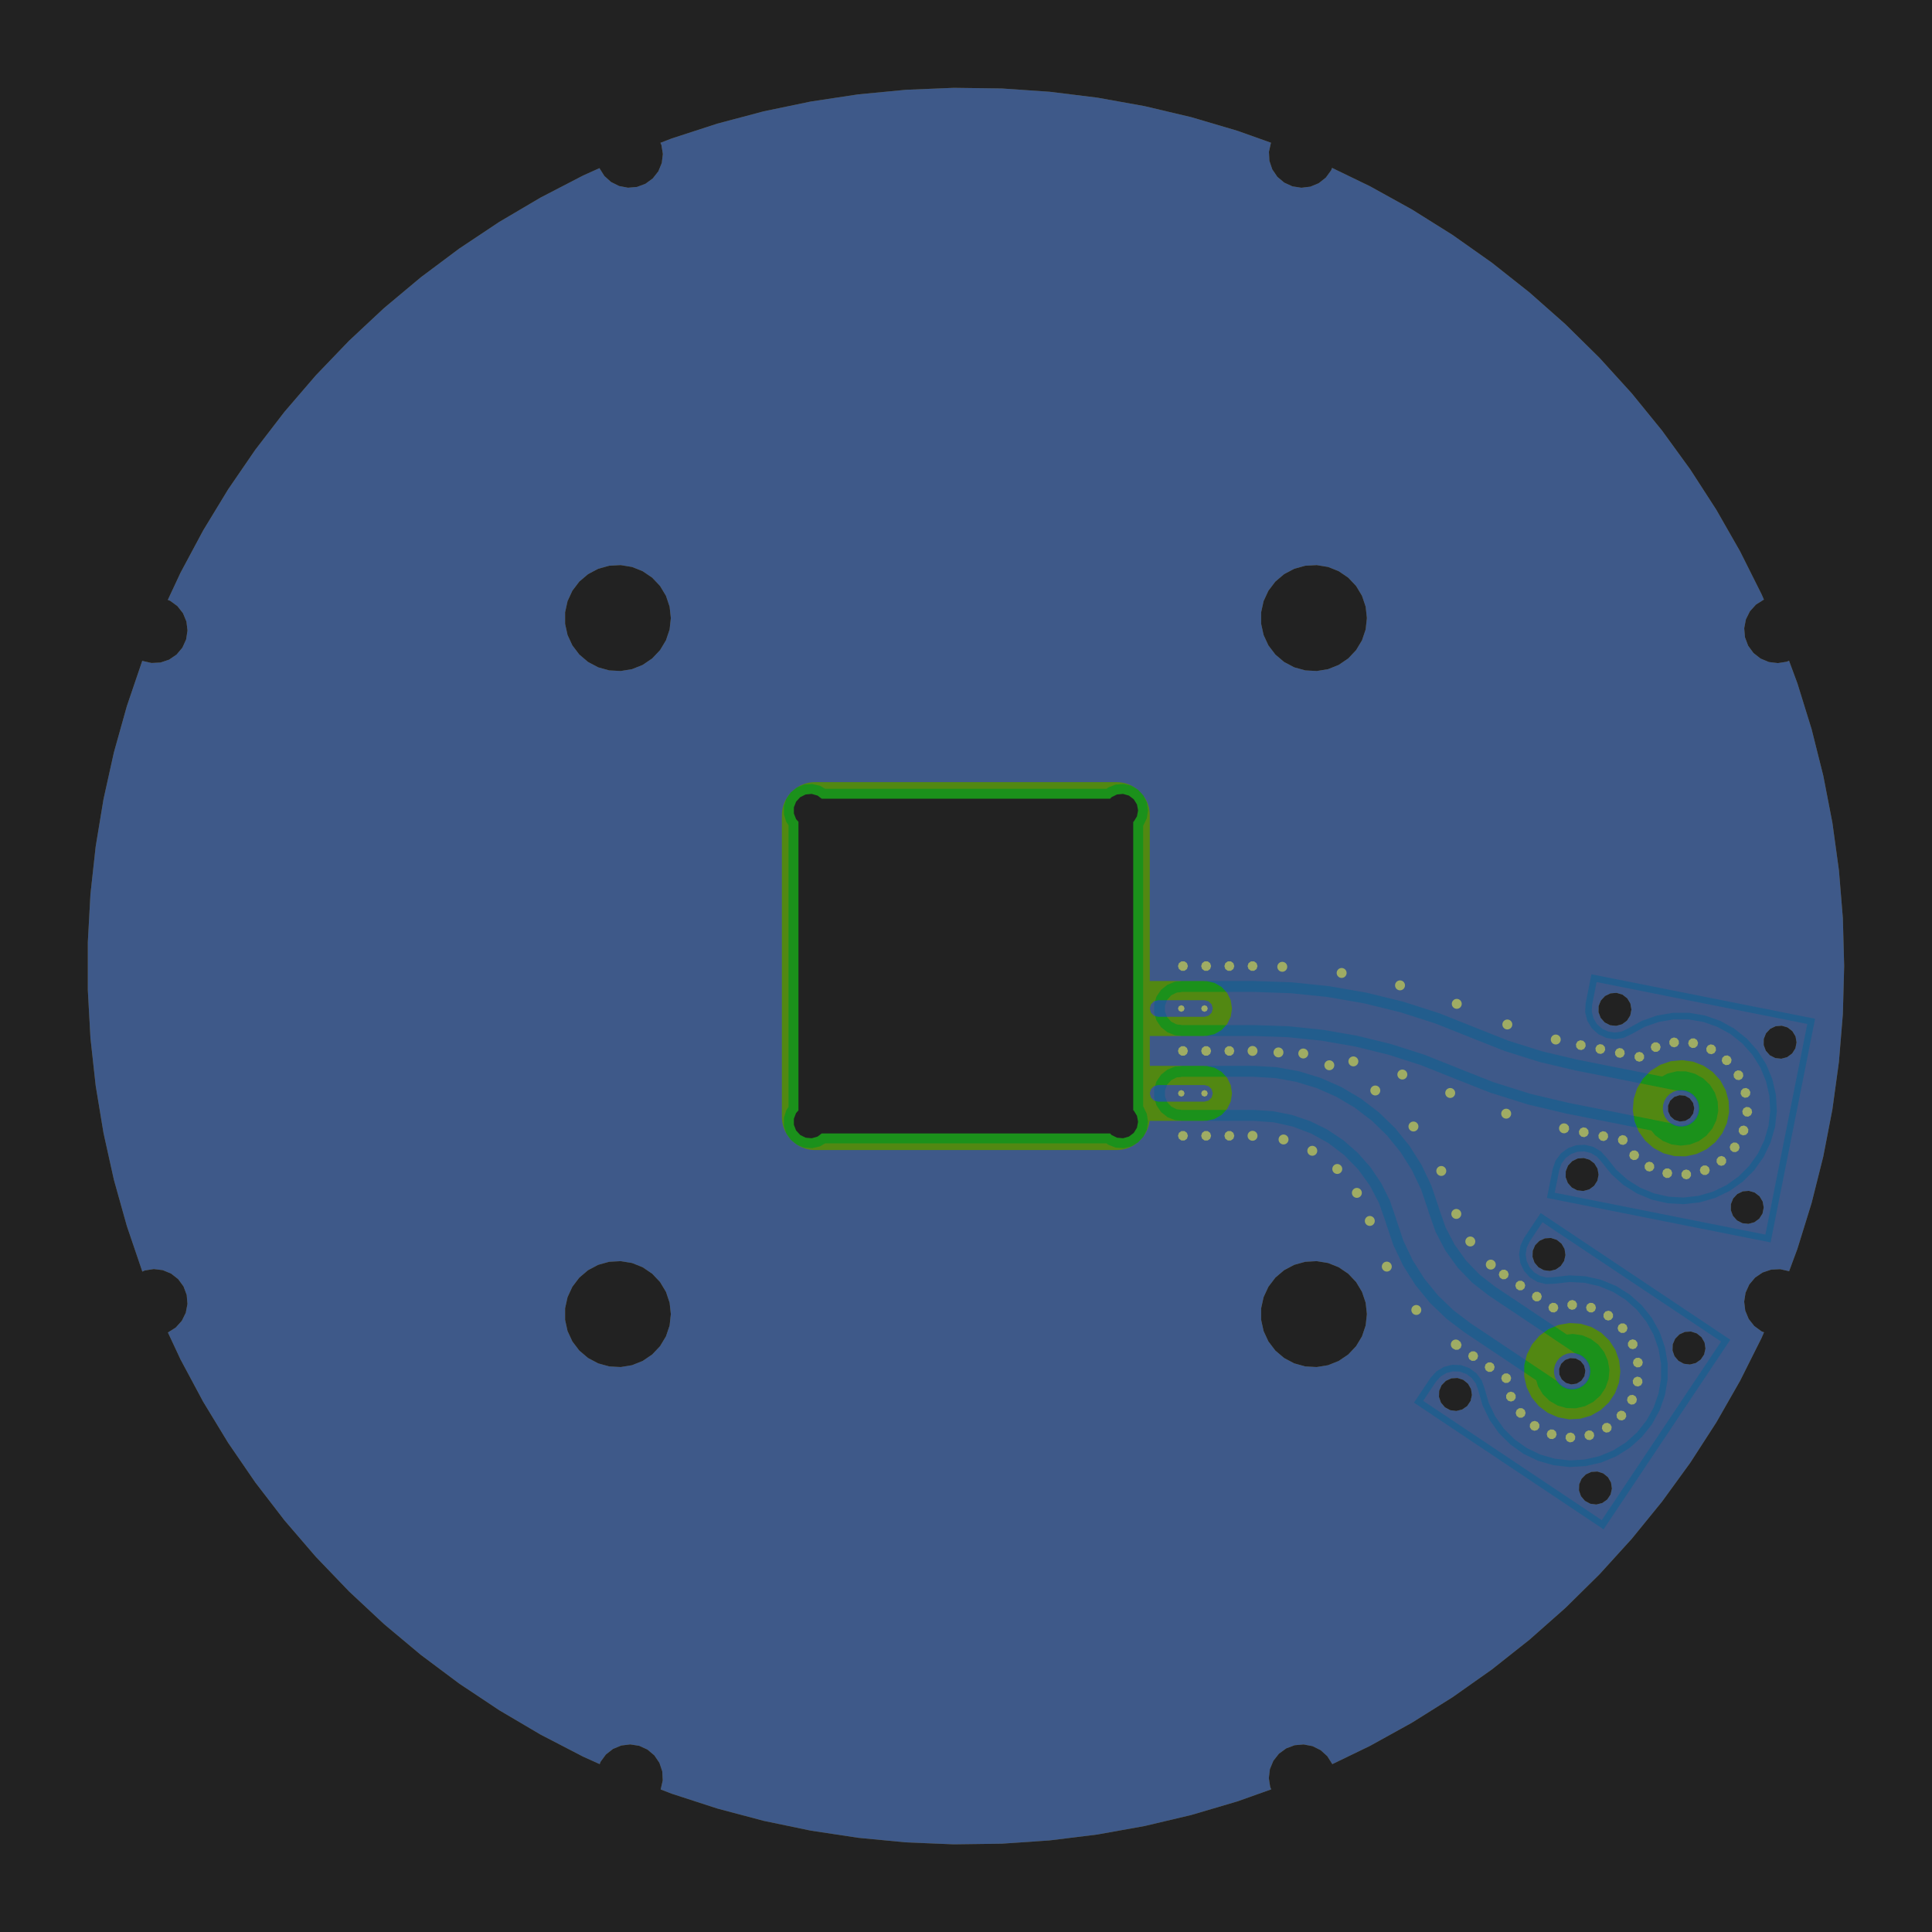 <?xml version="1.0" encoding="UTF-8"?>
<svg xmlns="http://www.w3.org/2000/svg" xmlns:xlink="http://www.w3.org/1999/xlink"
     width="582896.176" height="582945.616" viewBox="-291398.648 -291472.808 582896.176 582945.616">
<defs>
<style type="text/css">
.l3d0 {stroke: rgb(255, 255, 64); fill: rgb(255, 255, 64); fill-opacity: 0.5;}
.l2d0 {stroke: rgb(42, 42, 255); fill: rgb(42, 42, 255); fill-opacity: 0.5;}
.l1d0 {stroke: rgb(21, 255, 21); fill: rgb(21, 255, 21); fill-opacity: 0.5;}
.l0d0 {stroke: rgb(255, 0, 0); fill: rgb(255, 0, 0); fill-opacity: 0.5;}
</style>
</defs>
<rect x="-291398.648" y="-291472.808" width="582896.176" height="582945.616" fill="#222" stroke="none"/>
<g id="16-pin sample holder" transform="scale(1 -1)">
<polygon class="l0d0" points="261448.19,-43241.7 263027.98,-31747.85 263101.63,-31211.99 263244.89,-30169.69 263419.45,-28899.7 263475.43,-28218.19 263597.52,-26731.8 263599.42,-26708.67 263874.69,-23357.43 264604.57,-14471.44 264616.44,-14037.05 264691.32,-11296.82 264846.66,-5611.99 265000.0,0.0 264802.21,7238.42 264604.57,14471.44 263419.45,28899.7 261448.19,43241.7 258696.66,57454.66 255173.08,71496.14 250887.96,85324.26 248362.1,92135.06 247690.05,91829.41 244998.81,91412.57 242294.9,91737.28 239778.87,92779.45 237637.32,94461.8 236029.07,96659.54 235073.4,99209.69 234841.19,101923.1 235349.67,104598.55 236561.11,107037.59 238385.68,109059.34 240688.05,110513.87 240794.67,110545.72 240086.51,112176.06 233602.41,125119.61 226421.14,137689.75 218564.15,149848.97 210054.87,161560.98 200918.71,172790.83 191182.93,183505.01 180876.58,193671.53 170030.43,203260.06 158676.84,212241.99 146849.69,220590.5 134584.29,228280.68 121917.23,235289.58 110488.98,240820.64 110210.12,240076.51 108601.87,237878.77 106460.32,236196.42 103944.28,235154.24 101240.38,234829.54 98549.13,235246.37 96070.15,236373.84 93987.28,238128.31 92455.0,240379.69 91586.96,242960.97 91447.53,245680.73 92047.05,248337.26 92084.53,248406.67 81889.5,252029.98 68004.15,256125.82 53915.84,259457.28 39666.63,262014.42 25299.04,263789.61 10855.94,264777.55 -3619.55,264975.28 -18084.24,264382.22 -32494.96,263000.15 -46808.7,260833.18 -60982.75,257887.77 -74974.8,254172.74 -88743.1,249699.14 -92145.17,248384.32 -91829.41,247690.05 -91412.57,244998.81 -91737.28,242294.9 -92779.45,239778.87 -94461.8,237637.32 -96659.54,236029.07 -99209.69,235073.4 -101923.1,234841.19 -104598.55,235349.67 -107037.59,236561.11 -109059.34,238385.68 -110513.87,240688.05 -110531.31,240746.45 -115444.86,238531.94 -128298.63,231871.65 -140769.52,224519.36 -152820.29,216497.02 -164414.98,207828.57 -175519.0,198539.88 -186099.19,188658.66 -196124.0,178214.41 -205563.49,167238.31 -214389.5,155763.09 -222575.69,143823.02 -230097.63,131453.72 -236932.86,118692.12 -240773.82,110471.44 -240076.51,110210.12 -237878.77,108601.87 -236196.42,106460.32 -235154.24,103944.28 -235073.28,103270.1 -120906.21,103270.1 -120906.21,106729.9 -120162.45,110108.82 -118709.71,113248.86 -116615.93,116003.19 -113978.99,118243.02 -110922.21,119863.63 -107588.51,120789.22 -104133.78,120976.53 -100719.55,120416.8 -97505.46,119136.19 -94641.82,117194.59 -92262.51,114682.79 -90478.79,111718.23 -89374.07,108439.53 -89000.0,105000.0 -89188.14,103270.1 89093.79,103270.1 89093.79,106729.9 89837.55,110108.82 91290.29,113248.86 93384.07,116003.19 96021.01,118243.02 99077.79,119863.63 102411.49,120789.22 105866.22,120976.53 109280.45,120416.8 112494.54,119136.19 115358.18,117194.59 117737.49,114682.79 119521.21,111718.23 120625.93,108439.53 121000.0,105000.0 120625.93,101560.47 119521.21,98281.77 117737.49,95317.21 115358.18,92805.41 112494.54,90863.81 109280.45,89583.2 105866.22,89023.47 102411.49,89210.78 99077.79,90136.37 96021.01,91756.98 93384.07,93996.81 91290.29,96751.14 89837.55,99891.18 89093.79,103270.1 -89188.14,103270.1 -89374.07,101560.47 -90478.79,98281.77 -92262.51,95317.21 -94641.82,92805.41 -97505.46,90863.81 -100719.55,89583.2 -104133.78,89023.47 -107588.51,89210.78 -110922.21,90136.37 -113978.99,91756.98 -116615.93,93996.81 -118709.71,96751.14 -120162.45,99891.18 -120906.21,103270.1 -235073.28,103270.1 -234829.54,101240.38 -235246.37,98549.13 -236373.84,96070.15 -238128.31,93987.28 -240379.69,92455.0 -242960.97,91586.96 -245680.73,91447.53 -248337.26,92047.05 -248472.37,92120.01 -253124.97,78439.47 -257030.77,64499.47 -260169.5,50366.97 -260929.46,45772.13 -54875.11,45772.13 -54875.11,48156.8 -54172.22,50435.54 -52828.88,52405.85 -50964.47,53892.67 -48744.63,54763.89 -46366.63,54942.1 -44041.74,54411.46 -42463.05,53500.0 42472.08,53500.0 42964.47,53892.67 45184.3,54763.89 47562.31,54942.1 49887.19,54411.46 51952.38,53219.12 53574.38,51471.03 54609.05,49322.51 54964.47,46964.47 54609.05,44606.42 53574.38,42457.91 53500.0,42377.75 53500.0,-14037.05 56792.7,-14037.05 56792.7,-11562.95 56874.79,-11296.82 57521.96,-9198.76 58475.62,-7800.0 58915.67,-7154.57 60850.0,-5611.99 63153.08,-4708.1 65000.0,-4569.69 65000.0,-4500.0 86881.68,-4500.0 98271.28,-4891.88 105225.71,-5611.99 109607.01,-6065.66 120835.26,-8015.8 131902.92,-10733.07 133665.64,-11296.82 142233.7,-14037.05 142757.65,-14204.62 153348.09,-18414.02 153688.59,-18563.11 163686.79,-22517.82 166358.07,-23357.43 173943.98,-25741.76 178029.14,-26708.67 178126.86,-26731.8 184406.82,-28218.19 184665.66,-28269.68 194217.66,-30169.69 199457.66,-31211.99 202151.61,-31747.85 210058.66,-33320.66 211713.64,-32427.68 214450.47,-31747.85 217270.38,-31770.0 219996.19,-32492.74 222456.63,-33870.65 224497.09,-35817.16 225989.37,-38209.95 226839.71,-40898.69 226994.67,-43714.42 226444.51,-46480.24 225223.82,-49022.34 223409.27,-51180.99 221234.01,-52735.46 221114.9,-52820.58 218484.86,-53838.06 215684.41,-54169.52 212889.51,-53794.12 210275.77,-52735.46 208171.21,-51180.99 208007.44,-51060.03 206820.16,-49601.69 181427.16,-44550.71 181168.32,-44499.23 169540.68,-41747.1 158141.59,-38164.24 147030.32,-33769.28 146689.82,-33620.18 141979.21,-31747.85 140631.04,-31211.99 138008.71,-30169.69 137160.27,-29832.46 132112.83,-28218.19 127465.24,-26731.8 127392.92,-26708.67 117433.96,-24263.61 112216.5,-23357.43 107330.5,-22508.82 97130.33,-21452.62 86881.68,-21100.0 65000.0,-21100.0 65000.0,-21030.31 63153.08,-20891.9 60850.0,-19988.01 58915.67,-18445.43 57521.96,-16401.24 56792.7,-14037.05 53500.0,-14037.05 53500.0,-39637.05 56792.7,-39637.05 56792.7,-37162.95 57521.96,-34798.76 58475.62,-33400.0 58915.67,-32754.57 60178.05,-31747.85 60850.0,-31211.99 63153.08,-30308.1 65000.0,-30169.69 65000.0,-30100.0 86869.16,-30100.0 88042.86,-30169.69 93708.93,-30506.12 97634.34,-31211.99 100452.59,-31718.77 100547.77,-31747.85 107005.36,-33720.91 113275.16,-36484.41 119173.9,-39970.42 124618.67,-44129.98 129532.96,-48904.61 130718.41,-50366.97 131378.29,-51180.99 132638.41,-52735.46 133847.71,-54227.23 134914.74,-55919.43 137502.3,-60023.03 140445.36,-66210.58 141706.1,-69947.78 175322.64,-69947.78 177078.45,-61120.71 177968.23,-58633.95 179541.56,-56512.56 180341.31,-55919.43 181662.95,-54939.24 184149.71,-54049.45 186787.68,-53919.86 189349.67,-54561.6 191615.06,-55919.43 193388.75,-57876.39 196210.33,-61414.53 199584.7,-64430.05 203416.5,-66837.74 207597.47,-68569.55 212009.46,-69576.56 216527.79,-69830.31 221024.79,-69323.61 225373.38,-68070.81 229450.67,-66107.29 233141.45,-63488.53 236341.43,-60288.56 238960.18,-56597.78 239286.86,-55919.43 240820.18,-52735.46 240923.7,-52520.49 241309.6,-51180.99 242176.5,-48171.9 242683.2,-43674.9 242429.46,-39156.57 241422.44,-34744.58 240181.15,-31747.85 239959.19,-31211.99 239690.62,-30563.61 239443.1,-30169.69 238216.9,-28218.19 237282.94,-26731.8 237262.27,-26708.67 234267.42,-23357.43 230729.28,-20535.86 226768.5,-18346.81 222497.0,-16852.15 218035.49,-16094.11 213510.03,-16094.1 209048.53,-16852.15 204777.03,-18346.82 200816.24,-20535.86 198428.67,-21665.09 195816.11,-22052.63 193203.55,-21665.09 190815.98,-20535.86 188859.02,-18762.17 187501.19,-16496.78 186885.07,-14037.05 186859.45,-13934.78 186989.04,-11296.82 188119.83,-5611.99 188744.86,-2469.75 204541.97,-5611.99 233121.55,-11296.82 246897.62,-14037.05 256222.88,-15891.96 255832.7,-17853.53 254737.91,-23357.43 254071.31,-26708.67 254066.71,-26731.8 253771.05,-28218.19 253382.87,-30169.69 253175.54,-31211.99 253068.95,-31747.85 249203.46,-51180.99 248894.26,-52735.46 248260.93,-55919.43 243781.41,-78439.47 242800.67,-83369.99 218013.26,-78439.47 175322.64,-69947.78 141706.1,-69947.78 142635.54,-72702.92 142789.76,-73268.83 144604.99,-78439.47 144741.55,-78828.47 147110.31,-83369.99 147466.46,-84052.83 147544.75,-84161.59 148712.76,-85784.25 150908.77,-88835.05 151653.08,-89607.2 153725.33,-91756.98 154998.06,-93077.32 159650.69,-96692.86 159790.49,-96786.26 167478.31,-101923.1 169494.24,-103270.1 170183.71,-103730.79 174268.74,-106460.32 181317.63,-111170.24 183188.36,-110978.57 185977.02,-111397.83 188573.8,-112497.43 190815.54,-114208.27 192561.39,-116422.87 193701.63,-119002.05 194164.64,-121783.78 193921.32,-124593.26 192986.94,-127253.96 191420.23,-129598.7 189319.64,-131480.16 186817.13,-132780.1 184069.97,-133416.86 181250.75,-133350.42 178536.63,-132584.96 176098.14,-131168.58 174088.5,-129190.26 172633.98,-126774.32 172095.17,-124972.64 150568.02,-110588.66 150428.22,-110495.25 145106.08,-106460.32 144937.4,-106332.44 142243.46,-103730.79 141766.43,-103270.1 140371.64,-101923.1 139980.96,-101545.8 135629.35,-96203.36 132815.25,-91756.98 131944.42,-90381.04 131575.4,-89607.2 131207.18,-88835.05 129752.33,-85784.25 128978.52,-84161.59 128711.18,-83369.99 127046.04,-78439.47 126773.81,-77633.38 126619.59,-77067.48 124637.7,-71438.6 121863.42,-66155.08 118354.97,-61327.76 114185.95,-57057.93 112695.67,-55919.43 109443.82,-53435.17 108185.24,-52735.46 105389.19,-51180.99 104228.08,-50535.47 103783.7,-50366.97 98648.14,-48419.68 92821.09,-47132.19 86869.16,-46700.0 65000.0,-46700.0 65000.0,-46630.31 63153.08,-46491.9 60850.0,-45588.01 58915.67,-44045.43 57521.96,-42001.24 56792.7,-39637.05 53500.0,-39637.05 53500.0,-42377.75 53574.38,-42457.91 54609.05,-44606.42 54964.47,-46964.47 54609.05,-49322.51 53714.06,-51180.99 53574.38,-51471.03 51952.38,-53219.12 49887.19,-54411.46 47562.31,-54942.1 45184.3,-54763.89 42964.47,-53892.67 42472.08,-53500.0 -42463.05,-53500.0 -44041.74,-54411.46 -46366.63,-54942.1 -48744.63,-54763.89 -50964.47,-53892.67 -52828.88,-52405.85 -53663.98,-51180.99 -54172.22,-50435.54 -54875.11,-48156.8 -54875.11,-45772.13 -54172.22,-43493.4 -53500.0,-42507.43 -53500.0,42507.43 -54172.22,43493.4 -54875.11,45772.13 -260929.46,45772.13 -262531.78,36084.16 -264110.55,21693.66 -264901.12,7238.42 -264901.12,-7238.42 -264870.4,-7800.0 -264679.15,-11296.82 -264529.28,-14037.05 -264143.01,-21100.0 -264110.55,-21693.66 -263928.02,-23357.43 -263560.36,-26708.67 -263557.82,-26731.8 -263394.75,-28218.19 -263180.65,-30169.69 -263066.3,-31211.99 -263007.51,-31747.85 -262826.25,-33400.0 -262531.78,-36084.16 -261944.15,-39637.05 -260775.99,-46700.0 -260169.5,-50366.97 -259988.71,-51180.99 -259643.47,-52735.46 -258936.34,-55919.43 -257030.77,-64499.47 -253124.97,-78439.47 -251448.15,-83369.99 -251178.94,-84161.59 -250627.09,-85784.25 -249589.55,-88835.05 -249326.95,-89607.2 -248595.83,-91756.98 -248463.74,-92145.38 -248451.53,-92175.74 -247690.05,-91829.41 -247222.42,-91756.98 -244998.81,-91412.57 -242294.9,-91737.28 -242247.34,-91756.98 -239778.87,-92779.45 -237637.32,-94461.8 -236029.07,-96659.54 -235073.4,-99209.69 -234841.19,-101923.1 -235097.19,-103270.1 -235184.75,-103730.79 -235349.67,-104598.55 -236274.39,-106460.32 -236408.29,-106729.9 -120906.21,-106729.9 -120906.21,-103270.1 -120609.71,-101923.1 -120162.45,-99891.18 -118709.71,-96751.14 -116615.93,-93996.81 -113978.99,-91756.98 -110922.21,-90136.37 -107588.51,-89210.78 -104133.78,-89023.47 -100719.55,-89583.2 -97505.46,-90863.81 -96188.14,-91756.98 -94641.82,-92805.41 -92262.51,-95317.21 -90478.79,-98281.77 -89374.07,-101560.47 -89334.63,-101923.1 -89188.14,-103270.1 -89138.04,-103730.79 -89000.0,-105000.0 -89158.82,-106460.32 -89188.14,-106729.9 89093.79,-106729.9 89093.79,-103270.1 89390.29,-101923.1 89837.55,-99891.18 91290.29,-96751.14 93384.07,-93996.81 96021.01,-91756.98 99077.79,-90136.37 102411.49,-89210.78 105866.22,-89023.47 109280.45,-89583.2 112494.54,-90863.81 115358.18,-92805.41 117737.49,-95317.21 119521.21,-98281.77 120625.93,-101560.47 120665.37,-101923.1 120861.97,-103730.79 121000.0,-105000.0 120841.18,-106460.32 120625.93,-108439.53 119521.21,-111718.23 117737.49,-114682.79 115358.18,-117194.59 112494.54,-119136.19 109280.45,-120416.8 105866.22,-120976.53 102411.49,-120789.22 99077.79,-119863.63 96021.01,-118243.02 93384.07,-116003.19 91290.29,-113248.86 89837.55,-110108.82 89093.79,-106729.9 -89188.14,-106729.9 -89374.07,-108439.53 -90478.79,-111718.23 -92262.51,-114682.79 -94641.82,-117194.59 -97505.46,-119136.19 -100719.55,-120416.8 -104133.78,-120976.53 -107588.51,-120789.22 -110922.21,-119863.63 -113978.99,-118243.02 -116615.93,-116003.19 -118709.71,-113248.86 -120162.45,-110108.82 -120906.21,-106729.9 -236408.29,-106729.9 -236561.11,-107037.59 -238385.68,-109059.34 -240688.05,-110513.87 -240745.92,-110531.16 -236932.86,-118692.12 -230097.63,-131453.72 -229937.89,-131716.39 135209.14,-131716.39 140209.28,-124233.16 141982.96,-122276.2 144248.35,-120918.38 146810.35,-120276.64 149448.32,-120406.22 151935.08,-121296.01 154056.46,-122869.33 155629.79,-124990.73 156519.57,-127477.48 157772.38,-131826.07 159735.9,-135903.36 162354.64,-139594.14 165554.62,-142794.12 169245.4,-145412.87 173322.7,-147376.39 177671.29,-148629.19 182168.28,-149135.88 186686.61,-148882.14 191098.6,-147875.13 195279.57,-146143.32 199111.39,-143735.63 202485.76,-140720.11 205307.32,-137181.97 207496.38,-133221.19 208991.04,-128949.69 209749.08,-124488.18 209749.07,-119962.73 208991.03,-115501.21 207496.37,-111229.72 205307.33,-107268.93 204662.48,-106460.32 202485.75,-103730.79 201970.24,-103270.1 200462.94,-101923.1 199111.38,-100715.27 195279.57,-98307.58 191098.6,-96575.77 186686.62,-95568.77 182168.28,-95315.02 177671.28,-95821.71 175033.32,-95951.3 172471.32,-95309.56 170205.94,-93951.73 168432.24,-91994.78 168319.77,-91756.98 167303.01,-89607.2 167188.47,-88835.05 166915.47,-86994.64 167095.02,-85784.25 167303.01,-84382.08 167407.29,-84161.59 167781.69,-83369.99 168432.24,-81994.51 170807.64,-78439.47 173432.38,-74511.28 179311.33,-78439.47 186690.38,-83369.99 187875.09,-84161.59 190303.57,-85784.25 194869.42,-88835.05 196025.02,-89607.2 199242.39,-91756.98 214457.07,-101923.1 216473.0,-103270.1 217162.47,-103730.79 221247.5,-106460.32 230637.49,-112734.51 229526.34,-114397.45 192414.25,-169939.62 135209.14,-131716.39 -229937.89,-131716.39 -222575.69,-143823.02 -214389.5,-155763.09 -205563.49,-167238.31 -196124.0,-178214.41 -186099.19,-188658.66 -175519.0,-198539.88 -164414.98,-207828.57 -152820.29,-216497.02 -140769.52,-224519.36 -128298.63,-231871.65 -115444.86,-238531.94 -110471.31,-240773.49 -110210.12,-240076.51 -108601.87,-237878.77 -106460.32,-236196.42 -103944.28,-235154.24 -101240.38,-234829.54 -98549.13,-235246.37 -96070.15,-236373.84 -93987.28,-238128.31 -92455.0,-240379.69 -91586.96,-242960.97 -91447.53,-245680.73 -92047.05,-248337.26 -92085.01,-248407.56 -88743.1,-249699.14 -74974.8,-254172.74 -60982.75,-257887.77 -46808.7,-260833.18 -32494.96,-263000.15 -18084.24,-264382.22 -3619.55,-264975.28 10855.94,-264777.55 25299.04,-263789.61 39666.63,-262014.42 53915.84,-259457.28 68004.15,-256125.82 81889.5,-252029.98 92145.48,-248385.01 91829.41,-247690.05 91412.57,-244998.81 91737.28,-242294.9 92779.45,-239778.87 94461.8,-237637.32 96659.54,-236029.07 99209.69,-235073.4 101923.1,-234841.19 104598.55,-235349.67 107037.59,-236561.11 109059.34,-238385.68 110513.87,-240688.05 110545.33,-240793.37 119521.21,-236449.21 121917.23,-235289.58 134584.29,-228280.68 146849.69,-220590.5 158676.84,-212241.99 170030.43,-203260.06 180876.58,-193671.53 191182.93,-183505.01 200918.71,-172790.83 210054.87,-161560.98 218564.15,-149848.97 226421.14,-137689.75 233602.41,-125119.61 240086.51,-112176.06 240819.5,-110488.55 240076.51,-110210.12 237878.77,-108601.87 236196.42,-106460.32 235154.24,-103944.28 235128.6,-103730.79 235073.28,-103270.1 234911.52,-101923.1 234829.54,-101240.38 235246.37,-98549.13 236373.84,-96070.15 238128.31,-93987.28 240379.69,-92455.0 242455.38,-91756.98 242960.97,-91586.96 245680.73,-91447.53 247051.93,-91756.98 248337.26,-92047.05 248385.15,-92072.91 248502.32,-91756.98 249299.59,-89607.2 249585.95,-88835.05 250717.37,-85784.25 250887.96,-85324.26 251248.25,-84161.59 251493.56,-83369.99 253021.45,-78439.47 255173.08,-71496.14 258696.66,-57454.66 258993.87,-55919.43 259610.27,-52735.46 259911.2,-51180.99 260068.79,-50366.97"/>
<polygon class="l0d0" points="190405.04,-17493.38 191927.12,-18872.92 193784.12,-19751.21 195816.11,-20052.63 197848.11,-19751.21 199705.1,-18872.92 203960.13,-16521.24 208548.97,-14915.54 213341.93,-14101.19 218203.59,-14101.18 222996.55,-14915.54 227585.38,-16521.25 231840.42,-18872.92 235641.41,-21904.11 237358.16,-23825.14 240714.85,-23825.14 240736.08,-21987.77 241419.6,-20282.13 242673.12,-18938.6 244327.32,-18138.6 246158.82,-17990.21 247920.24,-18513.44 249373.7,-19637.64 250322.92,-21210.98 250639.67,-23020.97 250281.19,-24823.16 249295.9,-26374.15 247816.85,-27464.48 246043.81,-27946.89 244216.24,-27756.22 242580.95,-26918.24 241358.8,-25546.11 240714.85,-23825.14 237358.16,-23825.14 238880.97,-25529.16 241467.52,-29645.65 243328.0,-34137.22 244409.81,-38876.99 244682.41,-43731.0 244138.07,-48562.08 242792.2,-53233.73 240682.8,-57613.93 237869.51,-61578.91 234431.8,-65016.61 230466.82,-67829.92 226086.62,-69939.31 221414.98,-71285.18 216583.89,-71829.51 211729.88,-71556.93 206990.12,-70475.11 202498.53,-68614.62 198382.06,-66028.07 194757.0,-62788.53 191725.81,-58987.53 190346.28,-57465.45 188584.3,-56409.36 186591.64,-55910.23 184539.89,-56011.02 182605.75,-56703.08 180955.77,-57926.78 179732.07,-59576.75 179040.02,-61510.89 178596.93,-63738.45 180980.37,-63738.45 181001.59,-61901.07 181685.12,-60195.44 182938.64,-58851.9 184592.84,-58051.91 186424.34,-57903.51 188185.75,-58426.74 189639.22,-59550.94 190588.44,-61124.29 190905.19,-62934.27 190546.71,-64736.46 189561.42,-66287.45 188082.37,-67377.78 186309.32,-67860.19 184481.76,-67669.53 182846.47,-66831.55 181624.32,-65459.41 180980.37,-63738.45 178596.93,-63738.45 177674.39,-68376.39 204181.75,-73649.03 230804.27,-73649.03 230825.49,-71811.66 231509.01,-70106.03 232762.53,-68762.49 234416.74,-67962.5 236248.23,-67814.1 238009.65,-68337.33 239463.11,-69461.53 240412.33,-71034.87 240729.09,-72844.86 240370.61,-74647.05 239385.31,-76198.04 237906.26,-77288.37 236133.22,-77770.78 234305.65,-77580.11 232670.36,-76742.13 231448.21,-75370.0 230804.27,-73649.03 204181.75,-73649.03 241229.28,-81018.24 253871.13,-17463.35 190316.25,-4821.5 188950.61,-11687.0 188849.82,-13738.75 188893.86,-13914.55 190890.96,-13914.55 190912.18,-12077.18 191595.71,-10371.55 192849.23,-9028.01 194503.43,-8228.02 196334.92,-8079.62 198096.34,-8602.85 199549.81,-9727.05 200499.03,-11300.39 200815.78,-13110.38 200457.3,-14912.57 199472.01,-16463.56 197992.95,-17553.89 196219.91,-18036.3 194392.34,-17845.63 192757.05,-17007.65 191534.91,-15635.52 190890.96,-13914.55 188893.86,-13914.55 189348.95,-15731.41"/>
<polygon class="l0d0" points="179616.24,-126302.92 181312.52,-127222.23 183226.33,-127466.7 185099.23,-127003.31 186678.26,-125894.63 187750.15,-124290.43 188170.16,-122407.33 187881.55,-120499.66 186923.31,-118825.08 185424.84,-117609.74 184633.27,-117354.56 157957.11,-99530.11 157957.1,-99530.11 157817.31,-99436.71 152792.02,-95531.57 148375.19,-90949.51 144657.16,-85784.25 141713.99,-80141.43 139605.86,-74136.48 139451.65,-73570.58 137386.51,-67448.91 134611.48,-61614.62 131165.55,-56149.72 127097.14,-51130.99 122463.42,-46628.96 117329.51,-42706.89 111767.55,-39419.9 105855.71,-36814.18 99677.06,-34926.35 93318.43,-33782.93 86869.16,-33400.0 65000.0,-33400.0 65000.0,-33464.08 63631.69,-33590.87 61986.83,-34409.91 60748.91,-35767.84 60085.13,-37481.25 60085.13,-39318.75 60748.91,-41032.16 61986.83,-42390.09 63631.69,-43209.13 65000.0,-43335.92 65000.0,-43400.0 86869.16,-43400.0 92658.81,-43778.24 98350.04,-44906.52 103846.1,-46765.66 109053.56,-49324.07 113883.9,-52538.24 118255.01,-56353.55 122092.57,-60705.12 125331.36,-65518.99 127916.31,-70713.33 129803.48,-76199.83 129957.7,-76765.73 132036.54,-82921.22 133401.84,-85784.25 134833.1,-88785.58 138307.65,-94275.48 142410.81,-99312.91 147084.27,-103826.26 152261.61,-107751.4 152401.4,-107844.81 172909.78,-121548.06 178981.09,-121548.06 179597.44,-120003.17 180788.86,-118842.54 182349.35,-118266.85 184009.08,-118375.63 185481.07,-119150.08 186510.8,-120456.3 186920.23,-122068.41 186638.55,-123707.68 185714.47,-125090.66 184307.79,-125978.22 182661.7,-126216.89 181060.85,-125765.4 179782.04,-124701.83 179046.39,-123210.07 178981.09,-121548.06 172909.78,-121548.06 179077.57,-125669.25"/>
<polygon class="l0d0" points="170095.18,-90883.64 171474.72,-92405.71 173236.68,-93461.8 175229.35,-93960.93 177281.1,-93860.14 182112.19,-93315.8 186966.19,-93588.4 191705.95,-94670.22 196197.54,-96530.69 200314.02,-99117.24 203939.07,-102356.8 206970.27,-106157.79 209321.94,-110412.82 210927.65,-115001.66 211091.42,-115965.54 213210.39,-115965.54 213274.04,-114129.15 213996.78,-112439.76 215280.99,-111125.53 216953.24,-110363.96 218787.67,-110257.9 220536.54,-110821.69 221963.64,-111979.15 222876.26,-113574.0 223151.13,-115390.83 222751.12,-117184.25 221730.26,-118712.08 220226.43,-119767.95 218442.71,-120209.27 216620.03,-119976.44 215004.54,-119100.91 213814.41,-117700.92 213210.39,-115965.54 211091.42,-115965.54 211742.0,-119794.63 211742.01,-124656.28 210927.64,-129449.24 209321.94,-134038.08 206970.26,-138293.11 203939.08,-142094.1 200314.02,-145333.65 196197.54,-147920.21 191705.96,-149780.68 186966.2,-150862.51 182112.19,-151135.1 177281.11,-150590.77 172609.45,-149244.88 168229.25,-147135.5 164264.28,-144322.2 160826.57,-140884.48 158013.27,-136919.51 155903.87,-132539.31 154558.0,-127867.66 153865.95,-125933.52 152642.25,-124283.54 150992.28,-123059.85 149058.14,-122367.8 147006.38,-122267.01 145013.72,-122766.14 143251.75,-123822.23 141872.22,-125344.3 138773.91,-129981.23 142748.76,-129981.23 142812.42,-128144.84 143535.15,-126455.44 144819.37,-125141.22 146491.62,-124379.65 148326.05,-124273.59 150074.91,-124837.38 151502.02,-125994.84 152414.64,-127589.68 152689.5,-129406.51 152289.5,-131199.94 151268.64,-132727.76 149764.81,-133783.64 147981.09,-134224.96 146158.4,-133992.13 144542.91,-133116.6 143352.78,-131716.61 142748.76,-129981.23 138773.91,-129981.23 137983.22,-131164.59 178450.86,-158204.2 184987.42,-158204.2 185051.07,-156367.8 185773.81,-154678.41 187058.02,-153364.19 188730.27,-152602.62 190564.7,-152496.56 192313.57,-153060.34 193740.68,-154217.81 194653.29,-155812.65 194928.16,-157629.48 194528.15,-159422.91 193507.29,-160950.73 192003.46,-162006.6 190219.74,-162447.93 188397.06,-162215.1 186781.57,-161339.57 185591.44,-159939.58 184987.42,-158204.2 178450.86,-158204.2 191862.45,-167165.54 227863.41,-113286.31 173984.17,-77285.36 170095.18,-83105.65 169216.89,-84962.65 168915.47,-86994.64 169026.42,-87742.57 170971.73,-87742.57 171035.38,-85906.18 171758.12,-84216.79 173042.34,-82902.56 174714.58,-82141.0 176549.01,-82034.94 178297.88,-82598.72 179724.99,-83756.19 180637.6,-85351.03 180912.47,-87167.86 180512.47,-88961.28 179491.61,-90489.11 177987.77,-91544.98 176204.05,-91986.31 174381.37,-91753.48 172765.88,-90877.95 171575.75,-89477.95 170971.73,-87742.57 169026.42,-87742.57 169216.89,-89026.63"/>
<polygon class="l0d0" points="214277.81,-47952.52 216196.76,-48152.72 218058.45,-47646.19 219611.45,-46501.35 220646.01,-44872.8 221022.41,-42980.51 220689.82,-41080.02 219693.15,-39428.02 218167.01,-38247.61 216317.51,-37698.21 215488.54,-37765.38 185236.37,-31747.85 184021.86,-31506.27 183763.02,-31454.78 173068.63,-28923.55 162584.44,-25628.25 152364.96,-21586.03 152024.46,-21436.93 141644.92,-17311.35 131006.36,-13908.94 120159.1,-11245.79 109154.45,-9334.48 98044.46,-8184.08 86881.68,-7800.0 65000.0,-7800.0 65000.0,-7864.08 63631.69,-7990.87 61986.83,-8809.91 60748.91,-10167.84 60085.13,-11881.25 60085.13,-13718.75 60748.91,-15432.16 61986.83,-16790.09 63631.69,-17609.13 65000.0,-17735.92 65000.0,-17800.0 86881.68,-17800.0 97357.14,-18160.43 107783.06,-19240.0 118110.13,-21033.62 128289.49,-23532.8 138273.0,-26725.72 148013.45,-30597.27 148353.95,-30746.37 150885.88,-31747.85 159243.95,-35053.81 170416.04,-38565.32 181812.12,-41262.63 182070.96,-41314.12 186220.48,-42139.51 211849.62,-42139.51 212506.2,-40611.29 213727.59,-39482.24 215302.61,-38947.59 216958.92,-39099.79 218410.14,-39912.51 219405.34,-41245.23 219772.42,-42867.51 219447.93,-44498.85 218487.97,-45857.16 217058.52,-46707.59 215406.75,-46903.09 213818.27,-46409.86 212567.75,-45313.17 211871.39,-43802.66 211849.62,-42139.51 186220.48,-42139.51 213537.64,-47573.23"/>
<polygon class="l1d0" points="240801.0,-110531.15 240819.5,-110488.55 240076.51,-110210.12 238503.92,-109059.34 237878.77,-108601.87 236408.2,-106729.9 236196.42,-106460.32 235154.24,-103944.28 234829.54,-101240.38 235144.06,-99209.69 235246.37,-98549.13 236373.84,-96070.15 238128.31,-93987.28 240379.69,-92455.0 242960.97,-91586.96 245680.73,-91447.53 248337.26,-92047.05 248385.15,-92072.91 250887.96,-85324.26 253716.03,-76198.04 254505.93,-73649.03 255173.08,-71496.14 255965.75,-68337.33 256206.54,-67377.78 256343.61,-66831.55 258696.66,-57454.66 261448.19,-43241.7 263419.45,-28899.7 263513.37,-27756.22 263902.32,-23020.97 263987.19,-21987.77 264050.99,-21210.98 264127.28,-20282.13 264237.64,-18938.6 264604.57,-14471.44 265000.0,0.0 264604.57,14471.44 263419.45,28899.7 261448.19,43241.7 258696.66,57454.66 255173.08,71496.14 250887.96,85324.26 248362.1,92135.06 247690.05,91829.41 244998.81,91412.57 242294.9,91737.28 239778.87,92779.45 237637.32,94461.8 236029.07,96659.54 235073.4,99209.69 234841.19,101923.1 235349.67,104598.55 236561.11,107037.59 238385.68,109059.34 240688.05,110513.87 240794.67,110545.72 240086.51,112176.06 233602.41,125119.61 226421.14,137689.75 218564.15,149848.97 210054.87,161560.98 200918.71,172790.83 191182.93,183505.01 180876.58,193671.53 170030.43,203260.06 158676.84,212241.99 146849.69,220590.5 134584.29,228280.68 121917.23,235289.58 110488.98,240820.64 110210.12,240076.51 108601.87,237878.77 106460.32,236196.42 103944.28,235154.24 101240.38,234829.54 98549.13,235246.37 96070.15,236373.84 93987.28,238128.31 92455.0,240379.69 91586.96,242960.97 91447.53,245680.73 92047.05,248337.26 92084.53,248406.67 89837.55,249205.25 81889.5,252029.98 68004.15,256125.82 53915.84,259457.28 39666.63,262014.42 25299.04,263789.61 10855.94,264777.55 -3619.55,264975.28 -18084.24,264382.22 -32494.96,263000.15 -46808.7,260833.18 -60982.75,257887.77 -74974.8,254172.74 -88743.1,249699.14 -92145.17,248384.32 -91829.41,247690.05 -91412.57,244998.81 -91737.28,242294.9 -92779.45,239778.87 -94461.8,237637.32 -96659.54,236029.07 -99209.69,235073.4 -101923.1,234841.19 -104598.55,235349.67 -107037.59,236561.11 -109059.34,238385.68 -110513.87,240688.05 -110531.31,240746.45 -115444.86,238531.94 -128298.63,231871.65 -140769.52,224519.36 -152820.29,216497.02 -164414.98,207828.57 -175519.0,198539.88 -186099.19,188658.66 -196124.0,178214.41 -205563.49,167238.31 -214389.5,155763.09 -222575.69,143823.02 -230097.63,131453.72 -236932.86,118692.12 -240773.82,110471.44 -240076.51,110210.12 -237878.77,108601.87 -236196.42,106460.32 -235154.24,103944.28 -235073.28,103270.1 -120906.21,103270.1 -120906.21,106729.9 -120162.45,110108.82 -118709.71,113248.86 -116615.93,116003.19 -113978.99,118243.02 -110922.21,119863.63 -107588.51,120789.22 -104133.78,120976.53 -100719.55,120416.8 -97505.46,119136.19 -94641.82,117194.59 -92262.51,114682.79 -90478.79,111718.23 -89374.07,108439.53 -89000.0,105000.0 -89188.14,103270.1 89093.79,103270.1 89093.79,106729.9 89837.55,110108.82 91290.29,113248.86 93384.07,116003.19 96021.01,118243.02 99077.79,119863.63 102411.49,120789.22 105866.22,120976.53 109280.45,120416.8 112494.54,119136.19 115358.18,117194.59 117737.49,114682.79 119521.21,111718.23 120625.93,108439.53 121000.0,105000.0 120625.93,101560.47 119521.21,98281.77 117737.49,95317.21 115358.18,92805.41 112494.54,90863.81 109280.45,89583.2 105866.22,89023.47 102411.49,89210.78 99077.79,90136.37 96021.01,91756.98 93384.07,93996.81 91290.29,96751.14 89837.55,99891.18 89093.79,103270.1 -89188.14,103270.1 -89374.07,101560.47 -90478.79,98281.77 -92262.51,95317.21 -94641.82,92805.41 -97505.46,90863.81 -100719.55,89583.2 -104133.78,89023.47 -107588.51,89210.78 -110922.21,90136.37 -113978.99,91756.98 -116615.93,93996.81 -118709.71,96751.14 -120162.45,99891.18 -120906.21,103270.1 -235073.28,103270.1 -234829.54,101240.38 -235246.37,98549.13 -236373.84,96070.15 -238128.31,93987.28 -240379.69,92455.0 -242960.97,91586.96 -245680.73,91447.53 -248337.26,92047.05 -248472.37,92120.01 -250783.53,85324.26 -253124.97,78439.47 -257030.77,64499.47 -260169.5,50366.97 -260884.21,46045.72 -262531.78,36084.16 -264110.55,21693.66 -264901.12,7238.42 -264901.12,-7238.42 -264535.99,-13914.55 -264261.22,-18938.6 -264187.75,-20282.13 -264136.95,-21210.98 -264110.55,-21693.66 -264078.28,-21987.77 -263964.93,-23020.97 -263876.7,-23825.14 -263445.43,-27756.22 -262531.78,-36084.16 -261530.26,-42139.51 -260580.29,-47883.21 -51879.33,-47883.21 -51879.33,-46045.72 -51215.55,-44332.31 -50500.0,-43547.38 -50500.0,43547.38 -51215.55,44332.31 -51879.33,46045.72 -51879.33,47883.21 -51215.55,49596.63 -49977.64,50954.55 -48332.78,51773.59 -46503.12,51943.14 -44735.77,51440.28 -43490.64,50500.0 43536.91,50500.0 43951.29,50954.55 45596.15,51773.59 47425.81,51943.14 49193.16,51440.28 50659.51,50332.94 51626.83,48770.67 51964.47,46964.47 51626.83,45158.26 50659.51,43595.99 50500.0,43475.53 50500.0,-13914.55 190890.96,-13914.55 190912.18,-12077.18 191595.71,-10371.55 192849.23,-9028.01 194503.43,-8228.02 196334.92,-8079.62 198096.34,-8602.85 199549.81,-9727.05 200499.03,-11300.39 200815.78,-13110.38 200457.3,-14912.57 199472.01,-16463.56 197992.95,-17553.89 196219.91,-18036.3 194392.34,-17845.63 192757.05,-17007.65 191534.91,-15635.52 190890.96,-13914.55 50500.0,-13914.55 50500.0,-23825.14 240714.85,-23825.14 240724.14,-23020.97 240736.08,-21987.77 241047.37,-21210.98 241419.6,-20282.13 242673.12,-18938.6 244327.32,-18138.6 246158.82,-17990.21 247920.24,-18513.44 248469.92,-18938.6 249373.7,-19637.64 249762.53,-20282.13 250322.92,-21210.98 250458.86,-21987.77 250639.67,-23020.97 250281.19,-24823.16 249295.9,-26374.15 247816.85,-27464.48 246744.59,-27756.22 246043.81,-27946.89 244216.24,-27756.22 242580.95,-26918.24 241358.8,-25546.11 240714.85,-23825.14 50500.0,-23825.14 50500.0,-42139.51 211849.62,-42139.51 212506.2,-40611.29 213727.59,-39482.24 215302.61,-38947.59 216958.92,-39099.79 218410.14,-39912.51 219405.34,-41245.23 219772.42,-42867.51 219447.93,-44498.85 218487.97,-45857.16 217058.52,-46707.59 215406.75,-46903.09 213818.27,-46409.86 212567.75,-45313.17 211871.39,-43802.66 211849.62,-42139.51 50500.0,-42139.51 50500.0,-43475.53 50659.51,-43595.99 51626.83,-45158.26 51964.47,-46964.47 51626.83,-48770.67 50659.51,-50332.94 49193.16,-51440.28 47425.81,-51943.14 45596.15,-51773.59 43951.29,-50954.55 43536.91,-50500.0 -43490.64,-50500.0 -44735.77,-51440.28 -46503.12,-51943.14 -48332.78,-51773.59 -49977.64,-50954.55 -51215.55,-49596.63 -51879.33,-47883.21 -260580.29,-47883.21 -260169.5,-50366.97 -257199.78,-63738.45 180980.37,-63738.45 181001.59,-61901.07 181685.12,-60195.44 182938.64,-58851.9 184592.84,-58051.91 186424.34,-57903.51 188185.75,-58426.74 189639.22,-59550.94 190588.44,-61124.29 190905.19,-62934.27 190546.71,-64736.46 189561.42,-66287.45 188823.34,-66831.55 188082.37,-67377.78 186309.32,-67860.19 184481.76,-67669.53 183912.42,-67377.78 182846.47,-66831.55 181624.32,-65459.41 180980.37,-63738.45 -257199.78,-63738.45 -257030.77,-64499.47 -256377.35,-66831.55 -256224.3,-67377.78 -255955.45,-68337.33 -255070.39,-71496.14 -254467.18,-73649.03 230804.27,-73649.03 230825.49,-71811.66 230951.93,-71496.14 231509.01,-70106.03 232762.53,-68762.49 233641.67,-68337.33 234416.74,-67962.5 236248.23,-67814.1 238009.65,-68337.33 239463.11,-69461.53 240412.33,-71034.87 240493.06,-71496.14 240729.09,-72844.86 240569.13,-73649.03 240370.61,-74647.05 239385.31,-76198.04 237906.26,-77288.37 236133.22,-77770.78 234305.65,-77580.11 232670.36,-76742.13 232185.74,-76198.04 231448.21,-75370.0 230804.27,-73649.03 -254467.18,-73649.03 -253752.99,-76198.04 -253124.97,-78439.47 -249961.08,-87742.57 170971.73,-87742.57 171035.38,-85906.18 171758.12,-84216.79 173042.34,-82902.56 174714.58,-82141.0 176549.01,-82034.94 178297.88,-82598.72 179724.99,-83756.19 180637.6,-85351.03 180912.47,-87167.86 180512.47,-88961.28 179491.61,-90489.11 177987.77,-91544.98 176204.05,-91986.31 174381.37,-91753.48 172765.88,-90877.95 171575.75,-89477.95 170971.73,-87742.57 -249961.08,-87742.57 -248463.74,-92145.38 -248451.53,-92175.74 -247690.05,-91829.41 -244998.81,-91412.57 -242294.9,-91737.28 -239778.87,-92779.45 -237637.32,-94461.8 -236029.07,-96659.54 -235073.4,-99209.69 -234841.19,-101923.1 -235097.2,-103270.1 -235349.67,-104598.55 -236408.29,-106729.9 -120906.21,-106729.9 -120906.21,-103270.1 -120162.45,-99891.18 -118709.71,-96751.14 -116615.93,-93996.81 -113978.99,-91756.98 -110922.21,-90136.37 -107588.51,-89210.78 -104133.78,-89023.47 -100719.55,-89583.2 -97505.46,-90863.81 -94641.82,-92805.41 -92262.51,-95317.21 -90478.79,-98281.77 -89374.07,-101560.47 -89188.13,-103270.1 -89000.0,-105000.0 -89188.14,-106729.9 89093.79,-106729.9 89093.79,-103270.1 89837.55,-99891.18 91290.29,-96751.14 93384.07,-93996.81 96021.01,-91756.98 99077.79,-90136.37 102411.49,-89210.78 105866.22,-89023.47 109280.45,-89583.2 112494.54,-90863.81 115358.18,-92805.41 117737.49,-95317.21 119521.21,-98281.77 120625.93,-101560.47 121000.0,-105000.0 120811.86,-106729.9 120625.93,-108439.53 120417.09,-109059.34 119521.21,-111718.23 118404.63,-113574.0 117737.49,-114682.79 116522.4,-115965.54 213210.39,-115965.54 213274.04,-114129.15 213511.54,-113574.0 213996.78,-112439.76 215280.99,-111125.53 216586.13,-110531.15 216953.24,-110363.96 218787.67,-110257.9 219635.29,-110531.15 220536.54,-110821.69 221963.64,-111979.15 222876.26,-113574.0 223151.13,-115390.83 223022.94,-115965.54 222751.12,-117184.25 221730.26,-118712.08 220226.43,-119767.95 218442.71,-120209.27 216620.03,-119976.44 215004.54,-119100.91 213814.41,-117700.92 213210.39,-115965.54 116522.4,-115965.54 115358.18,-117194.59 112494.54,-119136.19 109280.45,-120416.8 105866.22,-120976.53 102411.49,-120789.22 99077.79,-119863.63 96021.01,-118243.02 93384.07,-116003.19 93355.45,-115965.54 91537.45,-113574.0 91290.29,-113248.86 89837.55,-110108.82 89606.54,-109059.34 89093.79,-106729.9 -89188.14,-106729.9 -89374.07,-108439.53 -89428.77,-108601.87 -89582.91,-109059.34 -90078.82,-110531.15 -90478.79,-111718.23 -91595.37,-113574.0 -92262.51,-114682.79 -93477.6,-115965.54 -94641.82,-117194.59 -97505.46,-119136.19 -100719.55,-120416.8 -104133.78,-120976.53 -107588.51,-120789.22 -110922.21,-119863.63 -113978.99,-118243.02 -116615.93,-116003.19 -116644.55,-115965.54 -118462.55,-113574.0 -118709.71,-113248.86 -119967.06,-110531.15 -120162.45,-110108.82 -120393.46,-109059.34 -120494.16,-108601.87 -120906.21,-106729.9 -236408.29,-106729.9 -236561.11,-107037.59 -237972.83,-108601.87 -238385.68,-109059.34 -240688.05,-110513.87 -240745.92,-110531.15 -239324.2,-113574.0 -238206.8,-115965.54 -236932.86,-118692.12 -235403.19,-121548.06 178981.09,-121548.06 179597.44,-120003.17 180788.86,-118842.54 182349.35,-118266.85 184009.08,-118375.63 185481.07,-119150.08 186510.8,-120456.3 186920.23,-122068.41 186638.55,-123707.68 185714.47,-125090.66 184307.79,-125978.22 182661.7,-126216.89 181060.85,-125765.4 179782.04,-124701.83 179046.39,-123210.07 178981.09,-121548.06 -235403.19,-121548.06 -230886.3,-129981.23 142748.76,-129981.23 142812.42,-128144.84 143535.15,-126455.44 144819.37,-125141.22 146491.62,-124379.65 148326.05,-124273.59 150074.91,-124837.38 151502.02,-125994.84 152414.64,-127589.68 152689.5,-129406.51 152289.5,-131199.94 151268.64,-132727.76 149764.81,-133783.64 147981.09,-134224.96 146158.4,-133992.13 144542.91,-133116.6 143352.78,-131716.61 142748.76,-129981.23 -230886.3,-129981.23 -230097.63,-131453.72 -222575.69,-143823.02 -214389.5,-155763.09 -212511.95,-158204.2 184987.42,-158204.2 185051.07,-156367.8 185773.81,-154678.41 187058.02,-153364.19 188730.27,-152602.62 190564.7,-152496.56 192313.57,-153060.34 193740.68,-154217.81 194653.29,-155812.65 194928.16,-157629.48 194528.15,-159422.91 193507.29,-160950.73 192003.46,-162006.6 190219.74,-162447.93 188397.06,-162215.1 186781.57,-161339.57 185591.44,-159939.58 184987.42,-158204.2 -212511.95,-158204.2 -205563.49,-167238.31 -196124.0,-178214.41 -186099.19,-188658.66 -175519.0,-198539.88 -164414.98,-207828.57 -152820.29,-216497.02 -140769.52,-224519.36 -128298.63,-231871.65 -115444.86,-238531.94 -110471.31,-240773.49 -110210.12,-240076.51 -108601.87,-237878.77 -106460.32,-236196.42 -103944.28,-235154.24 -101240.38,-234829.54 -98549.13,-235246.37 -96070.15,-236373.84 -93987.28,-238128.31 -92455.0,-240379.69 -91586.96,-242960.97 -91447.53,-245680.73 -92047.05,-248337.26 -92085.01,-248407.56 -88743.1,-249699.14 -74974.8,-254172.74 -60982.75,-257887.77 -46808.7,-260833.18 -32494.96,-263000.15 -18084.24,-264382.22 -3619.55,-264975.28 10855.94,-264777.55 25299.04,-263789.61 39666.63,-262014.42 53915.84,-259457.28 68004.15,-256125.82 81889.5,-252029.98 92145.48,-248385.01 91829.41,-247690.05 91412.57,-244998.81 91737.28,-242294.9 92779.45,-239778.87 94461.8,-237637.32 96659.54,-236029.07 99209.69,-235073.4 101923.1,-234841.19 104598.55,-235349.67 107037.59,-236561.11 109059.34,-238385.68 110513.87,-240688.05 110545.33,-240793.37 115358.18,-238464.04 121917.23,-235289.58 134584.29,-228280.68 146849.69,-220590.5 158676.84,-212241.99 170030.43,-203260.06 180876.58,-193671.53 191182.93,-183505.01 200918.71,-172790.83 210054.87,-161560.98 218564.15,-149848.97 226421.14,-137689.75 233602.41,-125119.61 238188.16,-115965.54 239386.21,-113574.0 240086.51,-112176.06"/>
<polygon class="l2d0" points="240086.51,-112176.06 240172.04,-111979.15 240763.25,-110618.06 240819.5,-110488.55 240487.03,-110363.96 240076.51,-110210.12 237878.77,-108601.87 237607.63,-108256.72 237165.81,-107694.3 236196.42,-106460.32 235154.24,-103944.28 234829.54,-101240.38 235246.37,-98549.13 236373.84,-96070.15 238128.31,-93987.28 240379.69,-92455.0 242960.97,-91586.96 245680.73,-91447.53 248337.26,-92047.05 248385.15,-92072.91 250887.96,-85324.26 255075.31,-71811.66 255173.08,-71496.14 255683.65,-69461.53 256480.16,-66287.45 258696.66,-57454.66 261448.19,-43241.7 262756.31,-33724.44 263251.28,-30123.21 263419.45,-28899.7 263537.34,-27464.48 263582.21,-26918.24 263754.29,-24823.16 263836.27,-23825.14 264604.57,-14471.44 264669.99,-12077.18 264764.93,-8602.85 265000.0,0.0 264802.21,7238.42 264604.57,14471.44 263419.45,28899.7 261448.19,43241.7 259075.07,55500.0 258696.66,57454.66 255173.08,71496.14 250887.96,85324.26 248362.1,92135.06 247690.05,91829.41 244998.81,91412.57 242294.9,91737.28 239778.87,92779.45 237637.32,94461.8 236029.07,96659.54 235073.4,99209.69 234841.19,101923.1 235349.67,104598.55 236561.11,107037.59 238385.68,109059.34 240688.05,110513.87 240794.67,110545.72 240086.51,112176.06 233602.41,125119.61 226421.14,137689.75 218564.15,149848.97 210054.87,161560.98 200918.71,172790.83 191182.93,183505.01 180876.58,193671.53 170030.43,203260.06 158676.84,212241.99 146849.69,220590.5 134584.29,228280.68 121917.23,235289.58 110488.98,240820.64 110210.12,240076.51 108601.87,237878.77 106460.32,236196.42 103944.28,235154.24 101240.38,234829.54 98549.13,235246.37 96070.15,236373.84 93987.28,238128.31 92455.0,240379.69 91586.96,242960.97 91447.53,245680.73 92047.05,248337.26 92084.53,248406.67 81889.5,252029.98 68004.15,256125.82 53915.84,259457.28 39666.63,262014.42 25299.04,263789.61 10855.94,264777.55 -3619.55,264975.28 -18084.24,264382.22 -32494.96,263000.15 -46808.7,260833.18 -60982.75,257887.77 -74974.8,254172.74 -88743.1,249699.14 -92145.17,248384.32 -91829.41,247690.05 -91412.57,244998.81 -91737.28,242294.9 -92779.45,239778.87 -94461.8,237637.32 -96659.54,236029.07 -99209.69,235073.4 -101923.1,234841.19 -104598.55,235349.67 -107037.59,236561.11 -109059.34,238385.68 -110513.87,240688.05 -110531.31,240746.45 -115444.86,238531.94 -128298.63,231871.65 -140769.52,224519.36 -152820.29,216497.02 -164414.98,207828.57 -175519.0,198539.88 -186099.19,188658.66 -196124.0,178214.41 -205563.49,167238.31 -214389.5,155763.09 -222575.69,143823.02 -230097.63,131453.72 -236932.86,118692.12 -240773.82,110471.44 -240076.51,110210.12 -237878.77,108601.87 -236196.42,106460.32 -235154.24,103944.28 -235073.28,103270.1 -120906.21,103270.1 -120906.21,106729.9 -120162.45,110108.82 -118709.71,113248.86 -116615.93,116003.19 -113978.99,118243.02 -110922.21,119863.63 -107588.51,120789.22 -104133.78,120976.53 -100719.55,120416.8 -97505.46,119136.19 -94641.82,117194.59 -92262.51,114682.79 -90478.79,111718.23 -89374.07,108439.53 -89000.0,105000.0 -89188.14,103270.1 89093.79,103270.1 89093.79,106729.9 89837.55,110108.82 91290.29,113248.86 93384.07,116003.19 96021.01,118243.02 99077.79,119863.63 102411.49,120789.22 105866.22,120976.53 109280.45,120416.8 112494.54,119136.19 115358.18,117194.59 117737.49,114682.79 119521.21,111718.23 120625.93,108439.53 121000.0,105000.0 120625.93,101560.47 119521.21,98281.77 117737.49,95317.21 115358.18,92805.41 112494.54,90863.81 109280.45,89583.2 105866.22,89023.47 102411.49,89210.78 99077.79,90136.37 96021.01,91756.98 93384.07,93996.81 91290.29,96751.14 89837.55,99891.18 89093.79,103270.1 -89188.14,103270.1 -89374.07,101560.47 -90478.79,98281.77 -92262.51,95317.21 -94641.82,92805.41 -97505.46,90863.81 -100719.55,89583.2 -104133.78,89023.47 -107588.51,89210.78 -110922.21,90136.37 -113978.99,91756.98 -116615.93,93996.81 -118709.71,96751.14 -120162.45,99891.18 -120906.21,103270.1 -235073.28,103270.1 -234829.54,101240.38 -235246.37,98549.13 -236373.84,96070.15 -238128.31,93987.28 -240379.69,92455.0 -242960.97,91586.96 -245680.73,91447.53 -248337.26,92047.05 -248472.37,92120.01 -253124.97,78439.47 -257030.77,64499.47 -259029.49,55500.0 -260169.5,50366.97 -262531.78,36084.16 -264110.55,21693.66 -264901.12,7238.42 -264901.12,-7238.42 -264826.5,-8602.85 -264636.48,-12077.18 -264535.99,-13914.55 -264143.01,-21100.0 -264110.55,-21693.66 -263876.7,-23825.14 -263767.21,-24823.16 -263537.37,-26918.24 -263477.44,-27464.48 -263319.98,-28899.7 -263185.75,-30123.21 -262790.66,-33724.44 -262531.78,-36084.16 -260974.46,-45500.0 -55500.0,-45500.0 -55500.0,45500.0 -55487.17,46006.49 -55448.69,46511.68 -55384.68,47014.28 -55295.3,47512.99 -55180.77,48006.53 -55041.39,48493.63 -54877.52,48973.05 -54689.58,49443.56 -54478.05,49903.94 -54243.47,50353.02 -53986.44,50789.64 -53707.63,51212.68 -53407.76,51621.06 -53140.37,51948.98 -52828.88,52405.85 -52312.49,52817.66 -52013.72,53087.58 -51621.06,53407.76 -51212.68,53707.63 -51119.47,53769.06 -50964.47,53892.67 -50884.0,53924.25 -50789.64,53986.44 -50353.02,54243.47 -49903.94,54478.05 -49443.56,54689.58 -48973.05,54877.52 -48493.63,55041.39 -48006.53,55180.77 -47512.99,55295.3 -47014.28,55384.68 -46511.68,55448.69 -46006.49,55487.17 -45500.0,55500.0 45500.0,55500.0 46006.49,55487.17 46511.68,55448.69 47014.28,55384.68 47512.99,55295.3 48006.53,55180.77 48493.63,55041.39 48973.05,54877.52 49443.56,54689.58 49903.94,54478.05 50353.02,54243.47 50789.64,53986.44 51212.68,53707.63 51604.19,53420.15 51952.38,53219.12 52389.13,52748.42 52389.67,52747.93 52747.93,52389.67 53087.58,52013.72 53209.0,51864.81 53574.38,51471.03 53681.96,51247.64 53707.63,51212.68 53986.44,50789.64 54243.47,50353.02 54478.05,49903.94 54689.58,49443.56 54877.52,48973.05 55041.39,48493.63 55180.77,48006.53 55295.3,47512.99 55384.68,47014.28 55448.69,46511.68 55487.17,46006.49 55500.0,45500.0 55500.0,-4500.0 72000.0,-4500.0 72000.0,-4569.69 72620.26,-4523.21 75032.33,-5073.75 77174.97,-6310.8 78857.78,-8124.44 79088.17,-8602.85 79931.25,-10353.53 80191.05,-12077.18 80300.0,-12800.0 80132.01,-13914.55 190890.96,-13914.55 190912.18,-12077.18 191595.71,-10371.55 192849.23,-9028.01 193728.37,-8602.85 194503.43,-8228.02 196334.92,-8079.62 198096.34,-8602.85 199549.81,-9727.05 200499.03,-11300.39 200634.97,-12077.18 200815.78,-13110.38 200457.3,-14912.57 199472.01,-16463.56 197992.95,-17553.89 196219.91,-18036.3 194392.34,-17845.63 192757.05,-17007.65 191534.91,-15635.52 190890.96,-13914.55 80132.01,-13914.55 79931.25,-15246.47 78857.78,-17475.56 77174.97,-19289.2 75032.33,-20526.25 72620.26,-21076.79 72000.0,-21030.31 72000.0,-21100.0 55500.0,-21100.0 55500.0,-23825.14 240714.85,-23825.14 240736.08,-21987.77 241419.6,-20282.13 242673.12,-18938.6 244327.32,-18138.6 246158.82,-17990.21 247920.24,-18513.44 249373.7,-19637.64 250322.92,-21210.98 250639.67,-23020.97 250479.71,-23825.14 250281.19,-24823.16 249295.9,-26374.15 248557.83,-26918.24 247816.85,-27464.48 246043.81,-27946.89 244216.24,-27756.22 243646.92,-27464.48 242580.95,-26918.24 241358.8,-25546.11 241088.29,-24823.16 240714.85,-23825.14 55500.0,-23825.14 55500.0,-30100.0 72000.0,-30100.0 72000.0,-30169.69 72620.26,-30123.21 75032.33,-30673.75 77174.97,-31910.8 78857.78,-33724.44 79931.25,-35953.53 80300.0,-38400.0 79931.25,-40846.47 78857.78,-43075.56 78511.45,-43448.81 201232.38,-43448.81 201502.34,-40081.31 202541.62,-36866.84 204294.19,-33978.68 204544.76,-33724.44 206665.57,-31572.55 208977.52,-30123.21 209527.93,-29778.16 212115.79,-28899.7 212726.95,-28692.24 216090.17,-28373.34 219436.28,-28838.64 219593.3,-28899.7 222584.88,-30063.06 222672.13,-30123.21 225366.24,-31980.6 226941.0,-33724.44 227630.42,-34487.88 229255.35,-37449.73 230153.42,-40706.48 230276.23,-44082.55 230071.26,-45113.0 229617.16,-47395.94 228211.73,-50468.02 226135.71,-53133.19 223501.03,-55247.75 220449.71,-56697.7 217146.25,-57404.9 213768.75,-57331.2 210499.29,-56480.58 207514.12,-54898.9 204974.17,-52671.43 203016.38,-49918.26 201746.3,-46787.8 201232.38,-43448.81 78511.45,-43448.81 77174.97,-44889.2 75032.33,-46126.25 72620.26,-46676.79 72000.0,-46630.31 72000.0,-46700.0 55424.71,-46700.0 55384.68,-47014.28 55295.3,-47512.99 55180.77,-48006.53 55041.39,-48493.63 54877.52,-48973.05 54689.58,-49443.56 54478.05,-49903.94 54243.47,-50353.02 53986.44,-50789.64 53707.63,-51212.68 53681.96,-51247.64 53574.38,-51471.03 53209.0,-51864.81 53087.58,-52013.72 52747.93,-52389.67 52389.67,-52747.93 52389.13,-52748.42 51952.38,-53219.12 51604.19,-53420.15 51212.68,-53707.63 50789.64,-53986.44 50353.02,-54243.47 49903.94,-54478.05 49443.56,-54689.58 48973.05,-54877.52 48493.63,-55041.39 48006.53,-55180.77 47512.99,-55295.3 47014.28,-55384.68 46511.68,-55448.69 46006.49,-55487.17 45500.0,-55500.0 -45500.0,-55500.0 -46006.49,-55487.17 -46511.68,-55448.69 -47014.28,-55384.68 -47512.99,-55295.3 -48006.53,-55180.77 -48493.63,-55041.39 -48973.05,-54877.52 -49443.56,-54689.58 -49903.94,-54478.05 -50353.02,-54243.47 -50789.64,-53986.44 -50884.0,-53924.25 -50964.47,-53892.67 -51119.47,-53769.06 -51212.68,-53707.63 -51621.06,-53407.76 -52013.72,-53087.58 -52312.49,-52817.66 -52828.88,-52405.85 -53140.37,-51948.98 -53407.76,-51621.06 -53707.63,-51212.68 -53986.44,-50789.64 -54243.47,-50353.02 -54478.05,-49903.94 -54689.58,-49443.56 -54877.52,-48973.05 -55041.39,-48493.63 -55180.77,-48006.53 -55295.3,-47512.99 -55384.68,-47014.28 -55448.69,-46511.68 -55487.17,-46006.49 -55500.0,-45500.0 -260974.46,-45500.0 -260775.99,-46700.0 -260169.5,-50366.97 -257199.78,-63738.45 180980.37,-63738.45 181001.59,-61901.07 181685.12,-60195.44 182938.64,-58851.9 184592.84,-58051.91 186424.34,-57903.51 188185.75,-58426.74 189639.22,-59550.94 190588.44,-61124.29 190905.19,-62934.27 190546.71,-64736.46 189561.42,-66287.45 188082.37,-67377.78 186309.32,-67860.19 184481.76,-67669.53 182846.47,-66831.55 182361.85,-66287.45 181624.32,-65459.41 180980.37,-63738.45 -257199.78,-63738.45 -257030.77,-64499.47 -256529.8,-66287.45 -255640.46,-69461.53 -255070.39,-71496.14 -254981.99,-71811.66 -254467.18,-73649.03 230804.27,-73649.03 230825.49,-71811.66 230951.93,-71496.14 231509.01,-70106.03 232110.33,-69461.53 232762.53,-68762.49 234416.74,-67962.5 236248.23,-67814.1 238009.65,-68337.33 239463.11,-69461.53 240412.33,-71034.87 240493.06,-71496.14 240548.28,-71811.66 240729.09,-72844.86 240370.61,-74647.05 239385.31,-76198.04 237906.26,-77288.37 236133.22,-77770.78 234305.65,-77580.11 232670.36,-76742.13 231448.21,-75370.0 230804.27,-73649.03 -254467.18,-73649.03 -253124.97,-78439.47 -249961.08,-87742.57 170971.73,-87742.57 171035.38,-85906.18 171758.12,-84216.79 173042.34,-82902.56 174714.58,-82141.0 176549.01,-82034.94 178297.88,-82598.72 179724.99,-83756.19 180637.6,-85351.03 180912.47,-87167.86 180637.6,-88400.25 180512.47,-88961.28 179491.61,-90489.11 177987.77,-91544.98 176204.05,-91986.31 174381.37,-91753.48 172765.88,-90877.95 171575.75,-89477.95 170971.73,-87742.57 -249961.08,-87742.57 -248463.74,-92145.38 -248451.53,-92175.74 -247690.05,-91829.41 -244998.81,-91412.57 -242294.9,-91737.28 -239778.87,-92779.45 -237637.32,-94461.8 -236029.07,-96659.54 -235073.4,-99209.69 -234841.19,-101923.1 -235349.67,-104598.55 -236274.39,-106460.32 -236408.29,-106729.9 -120906.21,-106729.9 -120906.21,-103270.1 -120162.45,-99891.18 -118709.71,-96751.14 -116615.93,-93996.81 -113978.99,-91756.98 -110922.21,-90136.37 -107588.51,-89210.78 -104133.78,-89023.47 -100719.55,-89583.2 -97505.46,-90863.81 -94641.82,-92805.41 -92262.51,-95317.21 -90478.79,-98281.77 -89374.07,-101560.47 -89000.0,-105000.0 -89188.14,-106729.9 89093.79,-106729.9 89093.79,-103270.1 89837.55,-99891.18 91290.29,-96751.14 93384.07,-93996.81 96021.01,-91756.98 99077.79,-90136.37 102411.49,-89210.78 105866.22,-89023.47 109280.45,-89583.2 112494.54,-90863.81 115358.18,-92805.41 117737.49,-95317.21 119521.21,-98281.77 120625.93,-101560.47 121000.0,-105000.0 120625.93,-108439.53 119521.21,-111718.23 118404.63,-113574.0 117737.49,-114682.79 117066.8,-115390.83 116688.54,-115790.15 115358.18,-117194.59 112494.54,-119136.19 109280.45,-120416.8 105866.22,-120976.53 102411.49,-120789.22 99077.79,-119863.63 96021.01,-118243.02 93384.07,-116003.19 93222.12,-115790.15 92918.57,-115390.83 91537.45,-113574.0 91290.29,-113248.86 89837.55,-110108.82 89093.79,-106729.9 -89188.14,-106729.9 -89374.07,-108439.53 -89970.65,-110210.12 -90478.79,-111718.23 -91595.37,-113574.0 -92262.51,-114682.79 -92933.2,-115390.83 -93311.46,-115790.15 -94641.82,-117194.59 -97505.46,-119136.19 -100719.55,-120416.8 -104133.78,-120976.53 -107588.51,-120789.22 -110922.21,-119863.63 -113978.99,-118243.02 -116615.93,-116003.19 -116777.88,-115790.15 -117081.43,-115390.83 -118462.55,-113574.0 -118709.71,-113248.86 -120115.58,-110210.12 -120162.45,-110108.82 -120906.21,-106729.9 -236408.29,-106729.9 -236561.11,-107037.59 -237153.77,-107694.3 -237661.34,-108256.72 -238385.68,-109059.34 -240207.25,-110210.12 -240688.05,-110513.87 -240745.91,-110531.15 -240705.31,-110618.06 -240069.37,-111979.15 -239324.21,-113574.0 -238475.33,-115390.83 -238288.75,-115790.15 -236932.86,-118692.12 -234191.96,-123809.46 168459.79,-123809.46 168484.37,-120431.25 169287.34,-117149.76 169982.59,-115790.15 170186.78,-115390.83 170825.43,-114141.9 171309.04,-113574.0 172667.17,-111979.15 173015.73,-111569.84 174313.79,-110618.06 174660.34,-110363.96 174870.15,-110210.12 175740.15,-109572.21 178851.8,-108256.72 180637.6,-107955.21 182182.96,-107694.3 185554.03,-107915.25 186665.14,-108256.72 188783.28,-108907.67 191001.77,-110210.12 191263.81,-110363.96 191696.62,-110618.06 193118.44,-111979.15 194136.98,-112954.19 194538.21,-113574.0 195714.31,-115390.83 195972.81,-115790.15 196035.21,-115965.54 213210.39,-115965.54 213216.47,-115790.15 213230.31,-115390.83 213274.04,-114129.15 213511.54,-113574.0 213996.78,-112439.76 214446.87,-111979.15 215280.99,-111125.53 216395.29,-110618.06 216953.24,-110363.96 218787.67,-110257.9 219116.67,-110363.96 219904.88,-110618.06 220536.54,-110821.69 221963.64,-111979.15 222876.26,-113574.0 223151.13,-115390.83 223062.06,-115790.15 222751.12,-117184.25 221730.26,-118712.08 220226.43,-119767.95 218442.71,-120209.27 216620.03,-119976.44 215004.54,-119100.91 213814.41,-117700.92 213210.39,-115965.54 196035.21,-115965.54 197105.15,-118973.04 197472.93,-122331.26 197056.34,-125683.78 195877.84,-128849.86 195294.13,-129723.44 194000.96,-131658.82 191526.87,-133959.22 188588.97,-135627.06 185345.63,-136572.4 181971.7,-136744.3 180637.6,-136499.05 178649.07,-136133.49 175556.88,-134772.88 172861.8,-132735.85 170709.15,-130132.19 169214.96,-127102.28 168459.79,-123809.46 -234191.96,-123809.46 -230886.3,-129981.23 142748.76,-129981.23 142812.42,-128144.84 143535.15,-126455.44 144819.37,-125141.22 146491.62,-124379.65 148326.05,-124273.59 150074.91,-124837.38 151502.02,-125994.84 152414.64,-127589.68 152689.5,-129406.51 152289.5,-131199.94 151268.64,-132727.76 149764.81,-133783.64 147981.09,-134224.96 146158.4,-133992.13 144542.91,-133116.6 143352.78,-131716.61 142748.76,-129981.23 -230886.3,-129981.23 -230097.63,-131453.72 -222575.69,-143823.02 -214389.5,-155763.09 -212511.95,-158204.2 184987.42,-158204.2 185051.07,-156367.8 185773.81,-154678.41 187058.02,-153364.19 188730.27,-152602.62 190564.7,-152496.56 192313.57,-153060.34 193740.68,-154217.81 194653.29,-155812.65 194928.16,-157629.48 194528.15,-159422.91 193507.29,-160950.73 192003.46,-162006.6 190219.74,-162447.93 188397.06,-162215.1 186781.57,-161339.57 185591.44,-159939.58 184987.42,-158204.2 -212511.95,-158204.2 -205563.49,-167238.31 -196124.0,-178214.41 -186099.19,-188658.66 -175519.0,-198539.88 -164414.98,-207828.57 -152820.29,-216497.02 -140769.52,-224519.36 -128298.63,-231871.65 -115444.86,-238531.94 -110471.31,-240773.49 -110210.12,-240076.51 -108601.87,-237878.77 -106460.32,-236196.42 -103944.28,-235154.24 -101240.38,-234829.54 -98549.13,-235246.37 -96070.15,-236373.84 -93987.28,-238128.31 -92455.0,-240379.69 -91586.96,-242960.97 -91447.53,-245680.73 -92047.05,-248337.26 -92085.01,-248407.56 -88743.1,-249699.14 -74974.8,-254172.74 -60982.75,-257887.77 -46808.7,-260833.18 -32494.96,-263000.15 -18084.24,-264382.22 -3619.55,-264975.28 10855.94,-264777.55 25299.04,-263789.61 39666.63,-262014.42 53915.84,-259457.28 68004.15,-256125.82 81889.5,-252029.98 92145.48,-248385.01 91829.41,-247690.05 91412.57,-244998.81 91737.28,-242294.9 92779.45,-239778.87 94461.8,-237637.32 96659.54,-236029.07 99209.69,-235073.4 101923.1,-234841.19 104598.55,-235349.67 107037.59,-236561.11 109059.34,-238385.68 110513.87,-240688.05 110545.33,-240793.37 121917.23,-235289.58 134584.29,-228280.68 146849.69,-220590.5 158676.84,-212241.99 170030.43,-203260.06 180637.6,-193882.8 180876.58,-193671.53 191182.93,-183505.01 200918.71,-172790.83 210054.87,-161560.98 218564.15,-149848.97 226421.14,-137689.75 233602.41,-125119.61 238276.02,-115790.15 238476.06,-115390.83 239386.21,-113574.0"/>
<polygon class="l2d0" points="73250.0,-14965.06 74165.06,-14050.0 74201.35,-13914.55 74500.0,-12800.0 74165.06,-11550.0 73250.0,-10634.94 72000.0,-10300.0 58000.0,-10300.0 56750.0,-10634.94 55834.94,-11550.0 55500.0,-12800.0 55798.65,-13914.55 55834.94,-14050.0 56750.0,-14965.06 58000.0,-15300.0 72000.0,-15300.0"/>
<polygon class="l2d0" points="73250.0,-40565.06 74165.06,-39650.0 74500.0,-38400.0 74165.06,-37150.0 73250.0,-36234.94 72000.0,-35900.0 58000.0,-35900.0 56750.0,-36234.94 55834.94,-37150.0 55500.0,-38400.0 55834.94,-39650.0 56750.0,-40565.06 58000.0,-40900.0 72000.0,-40900.0"/>
<polygon class="l2d0" points="210470.66,-44381.98 210950.77,-45565.31 211690.82,-46606.03 212650.94,-47448.03 213779.36,-48045.91 215015.24,-48367.45 216291.95,-48395.31 217540.68,-48127.99 218694.1,-47579.9 219690.03,-46780.57 220474.78,-45773.12 221006.04,-44611.85 221255.17,-43359.37 221208.75,-42083.19 220869.27,-40852.12 220255.04,-39732.52 219399.16,-38784.75 218347.79,-38059.91 217157.6,-37597.07 215892.75,-37421.18 214621.42,-37541.73 213412.18,-37952.21 212330.19,-38630.51 211433.78,-39540.04 210771.29,-40631.78 210378.44,-41846.87 210354.97,-42139.51 211849.62,-42139.51 212506.2,-40611.29 213727.59,-39482.24 215302.61,-38947.59 216958.92,-39099.79 218410.14,-39912.51 219405.34,-41245.23 219772.42,-42867.51 219447.93,-44498.85 218487.97,-45857.16 217058.52,-46707.59 215406.75,-46903.09 213818.27,-46409.86 212567.75,-45313.17 211871.39,-43802.66 211849.62,-42139.51 210354.97,-42139.51 210276.39,-43119.81"/>
<polygon class="l2d0" points="177741.46,-124068.93 178306.27,-125214.25 179120.0,-126198.45 180138.75,-126968.46 181307.63,-127482.78 182563.6,-127713.68 183838.96,-127648.7 185064.97,-127291.35 186175.52,-126660.9 187110.74,-125791.33 187820.21,-124729.52 188265.7,-123532.72 188423.17,-122265.45 188284.15,-120996.01 187856.11,-119792.86 187162.16,-118720.86 186239.68,-117837.78 185138.42,-117191.24 183917.74,-116816.1 182643.46,-116732.58 181384.26,-116945.18 180208.03,-117442.44 179178.18,-118197.55 178350.23,-119169.81 177768.82,-120306.81 177465.29,-121547.23 177465.28,-121548.06 178981.09,-121548.06 179597.44,-120003.17 180788.86,-118842.54 182349.35,-118266.85 184009.08,-118375.63 185481.07,-119150.08 186510.8,-120456.3 186920.23,-122068.41 186638.55,-123707.68 185714.47,-125090.66 184307.79,-125978.22 182661.7,-126216.89 181060.85,-125765.4 179782.04,-124701.83 179046.39,-123210.07 178981.09,-121548.06 177465.28,-121548.06 177456.01,-122824.22"/>
<polygon class="l3d0" points="66713.53,-881.68 67000.0,0.0 66713.53,881.68 65963.53,1426.58 65036.47,1426.58 64286.47,881.68 64000.0,0.0 64286.47,-881.68 65036.47,-1426.58 65963.53,-1426.58"/>
<polygon class="l3d0" points="73713.53,-881.68 74000.0,0.0 73713.53,881.68 72963.53,1426.58 72036.47,1426.58 71286.47,881.68 71000.0,0.0 71286.47,-881.68 72036.47,-1426.58 72963.53,-1426.58"/>
<polygon class="l3d0" points="80713.53,-881.68 81000.0,0.0 80713.53,881.68 79963.53,1426.58 79036.47,1426.58 78286.47,881.68 78000.0,0.0 78286.47,-881.68 79036.47,-1426.58 79963.53,-1426.58"/>
<polygon class="l3d0" points="87713.53,-881.68 88000.0,0.0 87713.53,881.68 86963.53,1426.58 86036.47,1426.58 85286.47,881.68 85000.0,0.0 85286.47,-881.68 86036.47,-1426.58 86963.53,-1426.58"/>
<polygon class="l3d0" points="95806.46,-1679.34 96123.5,-1568.4 96407.91,-1389.69 96645.42,-1152.18 96824.13,-867.77 96935.07,-550.73 96972.68,-216.94 96935.07,116.84 96824.13,433.88 96645.42,718.29 96407.91,955.8 96123.5,1134.51 95806.46,1245.45 95472.68,1283.06 95138.9,1245.45 94821.85,1134.51 94537.44,955.8 94299.93,718.29 94121.22,433.88 94010.28,116.84 93972.68,-216.94 94010.28,-550.73 94121.22,-867.77 94299.93,-1152.18 94537.44,-1389.69 94821.85,-1568.4 95138.9,-1679.34 95472.68,-1716.94"/>
<polygon class="l3d0" points="113716.58,-3538.12 114033.63,-3427.18 114318.04,-3248.47 114555.55,-3010.96 114734.26,-2726.55 114845.19,-2409.51 114882.8,-2075.73 114845.19,-1741.94 114734.26,-1424.9 114555.55,-1140.49 114318.04,-902.98 114033.63,-724.27 113716.58,-613.33 113382.8,-575.73 113049.02,-613.33 112731.98,-724.27 112447.57,-902.98 112210.05,-1140.49 112031.35,-1424.9 111920.41,-1741.94 111882.8,-2075.73 111920.41,-2409.51 112031.35,-2726.55 112210.05,-3010.96 112447.57,-3248.47 112731.98,-3427.18 113049.02,-3538.12 113382.8,-3575.73"/>
<polygon class="l3d0" points="131330.13,-7278.54 131647.17,-7167.6 131931.58,-6988.89 132169.09,-6751.38 132347.8,-6466.97 132458.74,-6149.93 132496.35,-5816.14 132458.74,-5482.36 132347.8,-5165.32 132169.09,-4880.91 131931.58,-4643.4 131647.17,-4464.69 131330.13,-4353.75 130996.35,-4316.14 130662.56,-4353.75 130345.52,-4464.69 130061.11,-4643.4 129823.6,-4880.91 129644.89,-5165.32 129533.95,-5482.36 129496.35,-5816.14 129533.95,-6149.93 129644.89,-6466.97 129823.6,-6751.38 130061.11,-6988.89 130345.52,-7167.6 130662.56,-7278.54 130996.35,-7316.14"/>
<polygon class="l3d0" points="148449.97,-12858.73 148767.02,-12747.79 149051.42,-12569.09 149288.94,-12331.58 149467.64,-12047.17 149578.58,-11730.12 149616.19,-11396.34 149578.58,-11062.56 149467.64,-10745.51 149288.94,-10461.11 149051.42,-10223.59 148767.02,-10044.89 148449.97,-9933.95 148116.19,-9896.34 147782.41,-9933.95 147465.36,-10044.89 147180.96,-10223.59 146943.44,-10461.11 146764.74,-10745.51 146653.8,-11062.56 146616.19,-11396.34 146653.8,-11730.12 146764.74,-12047.17 146943.44,-12331.58 147180.96,-12569.09 147465.36,-12747.79 147782.41,-12858.73 148116.19,-12896.34"/>
<polygon class="l3d0" points="65707.11,-13507.11 66000.0,-12800.0 65707.11,-12092.89 65000.0,-11800.0 64292.89,-12092.89 64000.0,-12800.0 64292.89,-13507.11 65000.0,-13800.0"/>
<polygon class="l3d0" points="72707.11,-13507.11 73000.0,-12800.0 72707.11,-12092.89 72000.0,-11800.0 71292.89,-12092.89 71000.0,-12800.0 71292.89,-13507.11 72000.0,-13800.0"/>
<polygon class="l3d0" points="163707.81,-19081.43 164024.85,-18970.49 164309.26,-18791.78 164546.77,-18554.27 164725.48,-18269.86 164836.42,-17952.82 164874.03,-17619.03 164836.42,-17285.25 164725.48,-16968.21 164546.77,-16683.8 164309.26,-16446.29 164024.85,-16267.58 163707.81,-16156.64 163374.03,-16119.03 163040.24,-16156.64 162723.2,-16267.58 162438.79,-16446.29 162201.28,-16683.8 162022.57,-16968.21 161911.63,-17285.25 161874.03,-17619.03 161911.63,-17952.82 162022.57,-18269.86 162201.28,-18554.27 162438.79,-18791.78 162723.2,-18970.49 163040.24,-19081.43 163374.03,-19119.03"/>
<polygon class="l3d0" points="178318.0,-23617.4 178635.04,-23506.46 178919.45,-23327.76 179156.96,-23090.25 179335.67,-22805.84 179446.61,-22488.79 179484.22,-22155.01 179446.61,-21821.23 179335.67,-21504.19 179156.96,-21219.78 178919.45,-20982.26 178635.04,-20803.56 178318.0,-20692.62 177984.22,-20655.01 177650.43,-20692.62 177333.39,-20803.56 177048.98,-20982.26 176811.47,-21219.78 176632.76,-21504.19 176521.82,-21821.23 176484.22,-22155.01 176521.82,-22488.79 176632.76,-22805.84 176811.47,-23090.25 177048.98,-23327.76 177333.39,-23506.46 177650.43,-23617.4 177984.22,-23655.01"/>
<polygon class="l3d0" points="214620.41,-24207.43 215136.45,-23437.29 215101.25,-22510.9 214528.25,-21782.14 213636.33,-21529.35 212766.18,-21849.1 212250.14,-22619.25 212285.34,-23545.63 212858.33,-24274.4 213750.25,-24527.19"/>
<polygon class="l3d0" points="219980.92,-24650.38 220694.39,-24058.45 220923.67,-23160.2 220581.17,-22298.73 219797.74,-21803.09 218872.6,-21862.61 218159.13,-22454.55 217929.86,-23352.8 218272.34,-24214.27 219055.78,-24709.9"/>
<polygon class="l3d0" points="186561.77,-24957.63 187014.74,-24148.78 186905.78,-23228.15 186276.5,-22547.4 185367.26,-22366.55 184525.37,-22754.66 184072.39,-23563.51 184181.36,-24484.14 184810.64,-25164.88 185719.88,-25345.74"/>
<polygon class="l3d0" points="208611.2,-25858.41 209354.77,-25304.75 209630.9,-24419.78 209334.1,-23541.52 208577.78,-23005.44 207650.78,-23016.3 206907.22,-23569.96 206631.1,-24454.93 206927.88,-25333.19 207684.22,-25869.27"/>
<polygon class="l3d0" points="192446.48,-26128.17 192899.45,-25319.32 192790.5,-24398.69 192161.21,-23717.95 191251.98,-23537.09 190410.08,-23925.2 189957.1,-24734.05 190066.07,-25654.68 190695.35,-26335.43 191604.59,-26516.28"/>
<polygon class="l3d0" points="225847.22,-26232.11 226322.1,-25435.93 226238.3,-24512.68 225627.84,-23815.0 224723.87,-23609.39 223871.7,-23974.38 223396.82,-24770.58 223480.61,-25693.82 224091.08,-26391.51 224995.04,-26597.11"/>
<polygon class="l3d0" points="86833.78,-27062.39 86936.12,-27026.58 86963.53,-27026.58 86989.0,-27008.08 87150.83,-26951.45 87435.23,-26772.75 87672.75,-26535.23 87700.41,-26491.21 87713.53,-26481.68 87721.17,-26458.17 87851.45,-26250.83 87962.39,-25933.78 88000.0,-25600.0 87962.39,-25266.22 87851.45,-24949.17 87721.17,-24741.83 87713.53,-24718.32 87700.41,-24708.79 87672.75,-24664.77 87435.23,-24427.25 87150.83,-24248.55 86989.0,-24191.92 86963.53,-24173.42 86936.12,-24173.42 86833.78,-24137.61 86500.0,-24100.0 86166.22,-24137.61 86063.88,-24173.42 86036.47,-24173.42 86011.0,-24191.92 85849.17,-24248.55 85564.77,-24427.25 85327.25,-24664.77 85299.59,-24708.79 85286.47,-24718.32 85278.83,-24741.83 85148.55,-24949.17 85037.61,-25266.22 85000.0,-25600.0 85037.61,-25933.78 85148.55,-26250.83 85278.83,-26458.17 85286.47,-26481.68 85299.59,-26491.21 85327.25,-26535.23 85564.77,-26772.75 85849.17,-26951.45 86011.0,-27008.08 86036.47,-27026.58 86063.88,-27026.58 86166.22,-27062.39 86500.0,-27100.0"/>
<polygon class="l3d0" points="80713.53,-26481.68 81000.0,-25600.0 80713.53,-24718.32 79963.53,-24173.42 79036.47,-24173.42 78286.47,-24718.32 78000.0,-25600.0 78286.47,-26481.68 79036.47,-27026.58 79963.53,-27026.58"/>
<polygon class="l3d0" points="73713.53,-26481.68 74000.0,-25600.0 73713.53,-24718.32 72963.53,-24173.42 72036.47,-24173.42 71286.47,-24718.32 71000.0,-25600.0 71286.47,-26481.68 72036.47,-27026.58 72963.53,-27026.58"/>
<polygon class="l3d0" points="66713.53,-26481.68 67000.0,-25600.0 66713.53,-24718.32 65963.53,-24173.42 65036.47,-24173.42 64286.47,-24718.32 64000.0,-25600.0 64286.47,-26481.68 65036.47,-27026.58 65963.53,-27026.58"/>
<polygon class="l3d0" points="94655.03,-27509.69 94972.08,-27398.75 95256.49,-27220.05 95494.0,-26982.54 95672.7,-26698.13 95783.64,-26381.08 95821.25,-26047.3 95783.64,-25713.52 95672.7,-25396.48 95494.0,-25112.07 95256.49,-24874.55 94972.08,-24695.85 94655.03,-24584.91 94321.25,-24547.3 93987.47,-24584.91 93670.43,-24695.85 93386.02,-24874.55 93148.5,-25112.07 92969.8,-25396.48 92858.86,-25713.52 92821.25,-26047.3 92858.86,-26381.08 92969.8,-26698.13 93148.5,-26982.54 93386.02,-27220.05 93670.43,-27398.75 93987.47,-27509.69 94321.25,-27547.3"/>
<polygon class="l3d0" points="198331.19,-27298.71 198784.17,-26489.86 198675.21,-25569.24 198045.92,-24888.49 197136.69,-24707.63 196294.79,-25095.74 195841.81,-25904.59 195950.78,-26825.22 196580.06,-27505.97 197489.3,-27686.83"/>
<polygon class="l3d0" points="102143.45,-27834.96 102460.49,-27724.02 102744.9,-27545.31 102982.41,-27307.8 103161.12,-27023.39 103272.06,-26706.35 103309.67,-26372.57 103272.06,-26038.79 103161.12,-25721.74 102982.41,-25437.33 102744.9,-25199.82 102460.49,-25021.11 102143.45,-24910.17 101809.67,-24872.57 101475.88,-24910.17 101158.84,-25021.11 100874.43,-25199.82 100636.92,-25437.33 100458.21,-25721.74 100347.27,-26038.79 100309.67,-26372.57 100347.27,-26706.35 100458.21,-27023.39 100636.92,-27307.8 100874.43,-27545.31 101158.84,-27724.02 101475.88,-27834.96 101809.67,-27872.57"/>
<polygon class="l3d0" points="204061.63,-28593.99 204617.39,-27852.0 204630.88,-26925.05 204096.94,-26167.2 203219.52,-25867.93 202333.77,-26141.54 201778.01,-26883.54 201764.52,-27810.49 202298.46,-28568.33 203175.88,-28867.61"/>
<polygon class="l3d0" points="230170.8,-29779.39 230852.2,-29150.8 231034.0,-28241.75 230646.74,-27399.46 229838.37,-26945.64 228917.63,-27053.66 228236.23,-27682.25 228054.43,-28591.3 228441.68,-29433.59 229250.06,-29887.4"/>
<polygon class="l3d0" points="117255.01,-30216.83 117572.06,-30105.89 117856.47,-29927.18 118093.98,-29689.67 118272.69,-29405.26 118383.62,-29088.22 118421.23,-28754.43 118383.62,-28420.65 118272.69,-28103.61 118093.98,-27819.2 117856.47,-27581.69 117572.06,-27402.98 117255.01,-27292.04 116921.23,-27254.43 116587.45,-27292.04 116270.41,-27402.98 115986.0,-27581.69 115748.48,-27819.2 115569.78,-28103.61 115458.84,-28420.65 115421.23,-28754.43 115458.84,-29088.22 115569.78,-29405.26 115748.48,-29689.67 115986.0,-29927.18 116270.41,-30105.89 116587.45,-30216.83 116921.23,-30254.43"/>
<polygon class="l3d0" points="110000.01,-31383.23 110317.06,-31272.29 110601.46,-31093.58 110838.98,-30856.07 111017.68,-30571.66 111128.62,-30254.62 111166.23,-29920.83 111128.62,-29587.05 111017.68,-29270.01 110838.98,-28985.6 110601.46,-28748.09 110317.06,-28569.38 110000.01,-28458.44 109666.23,-28420.83 109332.45,-28458.44 109015.4,-28569.38 108731.0,-28748.09 108493.48,-28985.6 108314.78,-29270.01 108203.84,-29587.05 108166.23,-29920.83 108203.84,-30254.62 108314.78,-30571.66 108493.48,-30856.07 108731.0,-31093.58 109015.4,-31272.29 109332.45,-31383.23 109666.23,-31420.83"/>
<polygon class="l3d0" points="132030.4,-34181.76 132347.44,-34070.82 132631.85,-33892.12 132869.36,-33654.61 133048.07,-33370.2 133159.01,-33053.15 133196.62,-32719.37 133159.01,-32385.59 133048.07,-32068.54 132869.36,-31784.14 132631.85,-31546.62 132347.44,-31367.92 132030.4,-31256.98 131696.62,-31219.37 131362.84,-31256.98 131045.79,-31367.92 130761.38,-31546.62 130523.87,-31784.14 130345.16,-32068.54 130234.22,-32385.59 130196.62,-32719.37 130234.22,-33053.15 130345.16,-33370.2 130523.87,-33654.61 130761.38,-33892.12 131045.79,-34070.82 131362.84,-34181.76 131696.62,-34219.37"/>
<polygon class="l3d0" points="234141.08,-33999.03 234573.51,-33179.01 234441.35,-32261.42 233795.09,-31596.77 232881.58,-31438.91 232049.74,-31848.15 231617.32,-32668.17 231749.48,-33585.75 232395.75,-34250.41 233309.25,-34408.27"/>
<polygon class="l3d0" points="123873.82,-38998.35 124190.86,-38887.41 124475.27,-38708.7 124712.78,-38471.19 124891.49,-38186.78 125002.43,-37869.74 125040.04,-37535.96 125002.43,-37202.17 124891.49,-36885.13 124712.78,-36600.72 124475.27,-36363.21 124190.86,-36184.5 123873.82,-36073.56 123540.04,-36035.96 123206.26,-36073.56 122889.21,-36184.5 122604.8,-36363.21 122367.29,-36600.72 122188.58,-36885.13 122077.65,-37202.17 122040.04,-37535.96 122077.65,-37869.74 122188.58,-38186.78 122367.29,-38471.19 122604.8,-38708.7 122889.21,-38887.41 123206.26,-38998.35 123540.04,-39035.96"/>
<polygon class="l3d0" points="235918.04,-39581.55 236565.5,-38918.06 236699.31,-38000.72 236268.37,-37179.91 235437.27,-36769.17 234523.48,-36925.39 233876.03,-37588.88 233742.21,-38506.22 234173.15,-39327.02 235004.25,-39737.76"/>
<polygon class="l3d0" points="146472.22,-39750.45 146789.26,-39639.51 147073.67,-39460.8 147311.18,-39223.29 147489.89,-38938.88 147600.83,-38621.84 147638.44,-38288.05 147600.83,-37954.27 147489.89,-37637.23 147311.18,-37352.82 147073.67,-37115.31 146789.26,-36936.6 146472.22,-36825.66 146138.44,-36788.05 145804.65,-36825.66 145487.61,-36936.6 145203.2,-37115.31 144965.69,-37352.82 144786.98,-37637.23 144676.04,-37954.27 144638.44,-38288.05 144676.04,-38621.84 144786.98,-38938.88 144965.69,-39223.29 145203.2,-39460.8 145487.61,-39639.51 145804.65,-39750.45 146138.44,-39788.05"/>
<polygon class="l3d0" points="72707.11,-39107.11 73000.0,-38400.0 72707.11,-37692.89 72000.0,-37400.0 71292.89,-37692.89 71000.0,-38400.0 71292.89,-39107.11 72000.0,-39400.0"/>
<polygon class="l3d0" points="65707.11,-39107.11 66000.0,-38400.0 65707.11,-37692.89 65000.0,-37400.0 64292.89,-37692.89 64000.0,-38400.0 64292.89,-39107.11 65000.0,-39400.0"/>
<polygon class="l3d0" points="236846.01,-44986.5 237234.78,-44144.9 237054.61,-43235.53 236374.35,-42605.72 235453.81,-42496.04 234644.61,-42948.39 234255.84,-43789.99 234436.0,-44699.37 235116.27,-45329.18 236036.8,-45438.85"/>
<polygon class="l3d0" points="163362.34,-45991.55 163679.39,-45880.61 163963.79,-45701.9 164201.31,-45464.39 164380.01,-45179.98 164490.95,-44862.94 164528.56,-44529.16 164490.95,-44195.37 164380.01,-43878.33 164201.31,-43593.92 163963.79,-43356.41 163679.39,-43177.7 163362.34,-43066.76 163028.56,-43029.16 162694.78,-43066.76 162377.73,-43177.7 162093.32,-43356.41 161855.81,-43593.92 161677.11,-43878.33 161566.17,-44195.37 161528.56,-44529.16 161566.17,-44862.94 161677.11,-45179.98 161855.81,-45464.39 162093.32,-45701.9 162377.73,-45880.61 162694.78,-45991.55 163028.56,-46029.16"/>
<polygon class="l3d0" points="135381.13,-49863.63 135698.18,-49752.69 135982.59,-49573.99 136220.1,-49336.47 136398.8,-49052.06 136509.74,-48735.02 136547.35,-48401.24 136509.74,-48067.46 136398.8,-47750.41 136220.1,-47466.0 135982.59,-47228.49 135698.18,-47049.79 135381.13,-46938.85 135047.35,-46901.24 134713.57,-46938.85 134396.53,-47049.79 134112.12,-47228.49 133874.6,-47466.0 133695.9,-47750.41 133584.96,-48067.46 133547.35,-48401.24 133584.96,-48735.02 133695.9,-49052.06 133874.6,-49336.47 134112.12,-49573.99 134396.53,-49752.69 134713.57,-49863.63 135047.35,-49901.24"/>
<polygon class="l3d0" points="180871.18,-50386.71 181119.77,-50299.73 181284.79,-50196.04 181567.46,-50065.73 182020.43,-49256.88 181911.47,-48336.26 181703.27,-48111.03 181641.7,-48013.04 181404.18,-47775.53 181377.83,-47758.97 181282.19,-47655.51 181181.2,-47635.42 181119.77,-47596.82 180802.73,-47485.88 180468.95,-47448.27 180135.17,-47485.88 179818.12,-47596.82 179533.71,-47775.53 179296.2,-48013.04 179117.49,-48297.45 179006.56,-48614.49 178968.95,-48948.27 179006.56,-49282.05 179117.49,-49599.1 179296.2,-49883.51 179533.71,-50121.02 179818.12,-50299.73 180135.17,-50410.66 180468.95,-50448.27 180614.88,-50431.83 180725.56,-50453.84"/>
<polygon class="l3d0" points="235391.93,-50884.84 236003.66,-50188.26 236089.12,-49265.16 235615.67,-48468.12 234764.15,-48101.58 233859.82,-48305.57 233248.09,-49002.14 233162.63,-49925.24 233636.09,-50722.28 234487.6,-51088.81"/>
<polygon class="l3d0" points="187452.17,-51236.27 187905.14,-50427.42 187796.18,-49506.8 187166.9,-48826.05 186257.66,-48645.19 185415.77,-49033.3 184962.79,-49842.15 185071.75,-50762.78 185701.04,-51443.53 186610.28,-51624.39"/>
<polygon class="l3d0" points="86833.78,-52662.39 86936.12,-52626.58 86963.53,-52626.58 86989.0,-52608.08 87150.83,-52551.45 87435.23,-52372.75 87672.75,-52135.23 87700.41,-52091.21 87713.53,-52081.68 87721.17,-52058.17 87851.45,-51850.83 87962.39,-51533.78 88000.0,-51200.0 87962.39,-50866.22 87851.45,-50549.17 87721.17,-50341.83 87713.53,-50318.32 87700.41,-50308.79 87672.75,-50264.77 87435.23,-50027.25 87150.83,-49848.55 86989.0,-49791.92 86963.53,-49773.42 86936.12,-49773.42 86833.78,-49737.61 86500.0,-49700.0 86166.22,-49737.61 86063.88,-49773.42 86036.47,-49773.42 86011.0,-49791.92 85849.17,-49848.55 85564.77,-50027.25 85327.25,-50264.77 85299.59,-50308.79 85286.47,-50318.32 85278.83,-50341.83 85148.55,-50549.17 85037.61,-50866.22 85000.0,-51200.0 85037.61,-51533.78 85148.55,-51850.83 85278.83,-52058.17 85286.47,-52081.68 85299.59,-52091.21 85327.25,-52135.23 85564.77,-52372.75 85849.17,-52551.45 86011.0,-52608.08 86036.47,-52626.58 86063.88,-52626.58 86166.22,-52662.39 86500.0,-52700.0"/>
<polygon class="l3d0" points="73713.53,-52081.68 74000.0,-51200.0 73713.53,-50318.32 72963.53,-49773.42 72036.47,-49773.42 71286.47,-50318.32 71000.0,-51200.0 71286.47,-52081.68 72036.47,-52626.58 72963.53,-52626.58"/>
<polygon class="l3d0" points="66713.53,-52081.68 67000.0,-51200.0 66713.53,-50318.32 65963.53,-49773.42 65036.47,-49773.42 64286.47,-50318.32 64000.0,-51200.0 64286.47,-52081.68 65036.47,-52626.58 65963.53,-52626.58"/>
<polygon class="l3d0" points="80713.53,-52081.68 81000.0,-51200.0 80713.53,-50318.32 79963.53,-49773.42 79036.47,-49773.42 78286.47,-50318.32 78000.0,-51200.0 78286.47,-52081.68 79036.47,-52626.58 79963.53,-52626.58"/>
<polygon class="l3d0" points="193336.88,-52406.82 193789.85,-51597.97 193680.9,-50677.34 193051.61,-49996.59 192142.37,-49815.73 191300.48,-50203.85 190847.5,-51012.69 190956.47,-51933.32 191585.75,-52614.07 192494.99,-52794.93"/>
<polygon class="l3d0" points="96185.36,-53778.6 96502.4,-53667.66 96786.81,-53488.96 97024.33,-53251.44 97203.03,-52967.03 97313.97,-52649.99 97351.58,-52316.21 97313.97,-51982.43 97203.03,-51665.38 97024.33,-51380.97 96786.81,-51143.46 96502.4,-50964.76 96185.36,-50853.82 95851.58,-50816.21 95517.8,-50853.82 95200.75,-50964.76 94916.34,-51143.46 94678.83,-51380.97 94500.13,-51665.38 94389.19,-51982.43 94351.58,-52316.21 94389.19,-52649.99 94500.13,-52967.03 94678.83,-53251.44 94916.34,-53488.96 95200.75,-53667.66 95517.8,-53778.6 95851.58,-53816.21"/>
<polygon class="l3d0" points="199221.59,-53577.36 199674.57,-52768.51 199565.61,-51847.88 198936.32,-51167.13 198027.09,-50986.27 197185.19,-51374.39 196732.21,-52183.24 196841.18,-53103.86 197470.46,-53784.61 198379.7,-53965.47"/>
<polygon class="l3d0" points="233107.3,-55633.35 233451.35,-54772.5 233223.68,-53873.83 232511.29,-53280.61 231586.26,-53219.42 230801.93,-53713.64 230457.89,-54574.49 230685.54,-55473.15 231397.94,-56066.37 232322.97,-56127.56"/>
<polygon class="l3d0" points="104861.81,-57190.13 105178.85,-57079.19 105463.26,-56900.49 105700.78,-56662.97 105879.48,-56378.56 105990.42,-56061.52 106028.03,-55727.74 105990.42,-55393.96 105879.48,-55076.91 105700.78,-54792.5 105463.26,-54554.99 105178.85,-54376.28 104861.81,-54265.35 104528.03,-54227.74 104194.25,-54265.35 103877.2,-54376.28 103592.79,-54554.99 103355.28,-54792.5 103176.58,-55076.91 103065.64,-55393.96 103028.03,-55727.74 103065.64,-56061.52 103176.58,-56378.56 103355.28,-56662.97 103592.79,-56900.49 103877.2,-57079.19 104194.25,-57190.13 104528.03,-57227.74"/>
<polygon class="l3d0" points="202231.73,-58449.35 202928.78,-57838.17 203133.45,-56933.99 202767.58,-56082.19 201970.91,-55608.12 201047.74,-55692.87 200350.7,-56304.06 200146.02,-57208.23 200511.89,-58060.04 201308.56,-58534.1"/>
<polygon class="l3d0" points="228784.11,-60031.95 229358.42,-59304.22 229395.29,-58377.91 228880.64,-57606.83 228011.06,-57285.51 227118.68,-57536.69 226544.38,-58264.42 226507.51,-59190.75 227022.15,-59961.82 227891.74,-60283.14"/>
<polygon class="l3d0" points="207198.36,-61654.97 207693.18,-60871.02 207632.71,-59945.94 207040.03,-59233.08 206141.55,-59004.73 205280.43,-59348.11 204785.61,-60132.06 204846.08,-61057.13 205438.76,-61769.99 206337.25,-61998.34"/>
<polygon class="l3d0" points="112398.67,-62677.84 112715.72,-62566.9 113000.13,-62388.2 113237.64,-62150.69 113416.35,-61866.28 113527.28,-61549.23 113564.89,-61215.45 113527.28,-60881.67 113416.35,-60564.63 113237.64,-60280.22 113000.13,-60042.7 112715.72,-59864.0 112398.67,-59753.06 112064.89,-59715.45 111731.11,-59753.06 111414.07,-59864.0 111129.66,-60042.7 110892.15,-60280.22 110713.44,-60564.63 110602.5,-60881.67 110564.89,-61215.45 110602.5,-61549.23 110713.44,-61866.28 110892.15,-62150.69 111129.66,-62388.2 111414.07,-62566.9 111731.11,-62677.84 112064.89,-62715.45"/>
<polygon class="l3d0" points="224147.22,-62487.33 224445.59,-61609.6 224171.06,-60724.13 223428.5,-60169.14 222501.53,-60156.61 221744.23,-60691.32 221445.86,-61569.05 221720.39,-62454.52 222462.97,-63009.51 223389.93,-63022.05"/>
<polygon class="l3d0" points="143779.35,-63277.9 144096.39,-63166.96 144380.8,-62988.26 144618.31,-62750.74 144797.02,-62466.33 144907.96,-62149.29 144945.57,-61815.51 144907.96,-61481.73 144797.02,-61164.68 144618.31,-60880.27 144380.8,-60642.76 144096.39,-60464.06 143779.35,-60353.12 143445.57,-60315.51 143111.78,-60353.12 142794.74,-60464.06 142510.33,-60642.76 142272.82,-60880.27 142094.11,-61164.68 141983.17,-61481.73 141945.57,-61815.51 141983.17,-62149.29 142094.11,-62466.33 142272.82,-62750.74 142510.33,-62988.26 142794.74,-63166.96 143111.78,-63277.9 143445.57,-63315.51"/>
<polygon class="l3d0" points="212142.58,-63892.2 212870.75,-63318.46 213122.63,-62426.29 212801.98,-61556.45 212031.3,-61041.2 211104.95,-61077.37 210376.78,-61651.11 210124.91,-62543.29 210445.56,-63413.13 211216.24,-63928.36"/>
<polygon class="l3d0" points="218246.72,-64059.79 218782.03,-63302.91 218770.21,-62375.94 218215.78,-61632.95 217330.53,-61357.73 216452.57,-61655.42 215917.27,-62412.31 215929.09,-63339.28 216483.51,-64082.27 217368.77,-64357.48"/>
<polygon class="l3d0" points="118309.57,-69887.6 118626.62,-69776.66 118911.03,-69597.95 119148.54,-69360.44 119327.25,-69076.03 119438.18,-68758.99 119475.79,-68425.21 119438.18,-68091.43 119327.25,-67774.38 119148.54,-67489.97 118911.03,-67252.46 118626.62,-67073.75 118309.57,-66962.82 117975.79,-66925.21 117642.01,-66962.82 117324.97,-67073.75 117040.56,-67252.46 116803.05,-67489.97 116624.34,-67774.38 116513.4,-68091.43 116475.79,-68425.21 116513.4,-68758.99 116624.34,-69076.03 116803.05,-69360.44 117040.56,-69597.95 117324.97,-69776.66 117642.01,-69887.6 117975.79,-69925.21"/>
<polygon class="l3d0" points="148311.43,-76240.53 148628.47,-76129.6 148912.88,-75950.89 149150.39,-75713.38 149329.1,-75428.97 149440.04,-75111.92 149477.65,-74778.14 149440.04,-74444.36 149329.1,-74127.32 149150.39,-73842.91 148912.88,-73605.4 148628.47,-73426.69 148311.43,-73315.75 147977.65,-73278.14 147643.86,-73315.75 147326.82,-73426.69 147042.41,-73605.4 146804.9,-73842.91 146626.19,-74127.32 146515.25,-74444.36 146477.65,-74778.14 146515.25,-75111.92 146626.19,-75428.97 146804.9,-75713.38 147042.41,-75950.89 147326.82,-76129.6 147643.86,-76240.53 147977.65,-76278.14"/>
<polygon class="l3d0" points="122213.06,-78354.13 122530.1,-78243.19 122814.51,-78064.48 123052.02,-77826.97 123230.73,-77542.56 123341.67,-77225.52 123379.28,-76891.74 123341.67,-76557.96 123230.73,-76240.91 123052.02,-75956.5 122814.51,-75718.99 122530.1,-75540.28 122213.06,-75429.34 121879.28,-75391.74 121545.5,-75429.34 121228.45,-75540.28 120944.04,-75718.99 120706.53,-75956.5 120527.82,-76240.91 120416.89,-76557.96 120379.28,-76891.74 120416.89,-77225.52 120527.82,-77542.56 120706.53,-77826.97 120944.04,-78064.48 121228.45,-78243.19 121545.5,-78354.13 121879.28,-78391.74"/>
<polygon class="l3d0" points="152536.5,-84551.26 152853.54,-84440.32 153137.95,-84261.61 153375.46,-84024.1 153554.17,-83739.69 153665.11,-83422.65 153702.72,-83088.86 153665.11,-82755.08 153554.17,-82438.04 153375.46,-82153.63 153137.95,-81916.12 152853.54,-81737.41 152536.5,-81626.47 152202.72,-81588.86 151868.94,-81626.47 151551.89,-81737.41 151267.48,-81916.12 151029.97,-82153.63 150851.26,-82438.04 150740.33,-82755.08 150702.72,-83088.86 150740.33,-83422.65 150851.26,-83739.69 151029.97,-84024.1 151267.48,-84261.61 151551.89,-84440.32 151868.94,-84551.26 152202.72,-84588.86"/>
<polygon class="l3d0" points="158719.35,-91529.2 159036.39,-91418.26 159320.8,-91239.55 159558.31,-91002.04 159737.02,-90717.63 159847.96,-90400.59 159885.57,-90066.81 159847.96,-89733.03 159737.02,-89415.98 159558.31,-89131.57 159320.8,-88894.06 159036.39,-88715.35 158719.35,-88604.42 158385.57,-88566.81 158051.79,-88604.42 157734.74,-88715.35 157450.33,-88894.06 157212.82,-89131.57 157034.11,-89415.98 156923.18,-89733.03 156885.57,-90066.81 156923.18,-90400.59 157034.11,-90717.63 157212.82,-91002.04 157450.33,-91239.55 157734.74,-91418.26 158051.79,-91529.2 158385.57,-91566.81"/>
<polygon class="l3d0" points="127338.73,-92132.15 127655.78,-92021.21 127940.19,-91842.51 128177.7,-91604.99 128356.4,-91320.59 128467.34,-91003.54 128504.95,-90669.76 128467.34,-90335.98 128356.4,-90018.93 128177.7,-89734.53 127940.19,-89497.01 127655.78,-89318.31 127338.73,-89207.37 127004.95,-89169.76 126671.17,-89207.37 126354.13,-89318.31 126069.72,-89497.01 125832.2,-89734.53 125653.5,-90018.93 125542.56,-90335.98 125504.95,-90669.76 125542.56,-91003.54 125653.5,-91320.59 125832.2,-91604.99 126069.72,-91842.51 126354.13,-92021.21 126671.17,-92132.15 127004.95,-92169.76"/>
<polygon class="l3d0" points="162809.73,-94451.94 163537.76,-93878.01 163789.4,-92985.76 163468.53,-92116.02 162697.71,-91600.97 161771.38,-91637.36 161043.35,-92211.3 160791.71,-93103.55 161112.58,-93973.29 161883.4,-94488.33"/>
<polygon class="l3d0" points="167798.55,-97785.36 168526.57,-97211.43 168778.22,-96319.18 168457.35,-95449.44 167686.53,-94934.4 166760.2,-94970.79 166032.16,-95544.72 165780.53,-96436.97 166101.4,-97306.71 166872.21,-97821.75"/>
<polygon class="l3d0" points="172787.36,-101118.78 173515.39,-100544.85 173767.04,-99652.6 173446.16,-98782.86 172675.35,-98267.82 171749.02,-98304.21 171020.98,-98878.14 170769.35,-99770.39 171090.22,-100640.13 171861.03,-101155.17"/>
<polygon class="l3d0" points="183734.88,-103495.15 184328.65,-102783.2 184390.54,-101858.22 183896.94,-101073.51 183036.35,-100728.8 182137.52,-100955.77 181543.74,-101667.71 181481.84,-102592.69 181975.46,-103377.4 182836.03,-103722.1"/>
<polygon class="l3d0" points="178383.32,-104035.58 178750.51,-103184.35 178547.23,-102279.86 177851.13,-101667.59 176928.1,-101581.42 176130.69,-102054.25 175763.5,-102905.48 175966.78,-103809.97 176662.88,-104422.24 177585.91,-104508.41"/>
<polygon class="l3d0" points="189791.1,-103982.39 190113.09,-103113.05 189862.6,-102220.49 189135.31,-101645.61 188209.03,-101608.02 187437.55,-102122.07 187115.56,-102991.41 187366.05,-103883.98 188093.34,-104458.85 189019.62,-104496.43"/>
<polygon class="l3d0" points="136244.84,-105214.73 136561.88,-105103.79 136846.29,-104925.09 137083.8,-104687.57 137262.51,-104403.17 137373.45,-104086.12 137411.06,-103752.34 137373.45,-103418.56 137262.51,-103101.51 137083.8,-102817.11 136846.29,-102579.59 136561.88,-102400.89 136244.84,-102289.95 135911.06,-102252.34 135577.28,-102289.95 135260.23,-102400.89 134975.82,-102579.59 134738.31,-102817.11 134559.6,-103101.51 134448.67,-103418.56 134411.06,-103752.34 134448.67,-104086.12 134559.6,-104403.17 134738.31,-104687.57 134975.82,-104925.09 135260.23,-105103.79 135577.28,-105214.73 135911.06,-105252.34"/>
<polygon class="l3d0" points="194688.26,-106683.19 195243.83,-105941.06 195257.08,-105014.1 194722.95,-104256.38 193845.46,-103957.34 192959.77,-104231.19 192404.2,-104973.32 192390.95,-105900.28 192925.09,-106657.99 193802.58,-106957.03"/>
<polygon class="l3d0" points="198617.03,-110663.3 199360.45,-110109.45 199636.34,-109224.41 199339.34,-108346.22 198582.86,-107810.34 197655.88,-107821.43 196912.46,-108375.29 196636.56,-109260.33 196933.57,-110138.52 197690.04,-110674.4"/>
<polygon class="l3d0" points="202124.09,-115275.14 202639.93,-114504.86 202604.49,-113578.49 202031.31,-112849.86 201139.32,-112597.31 200269.24,-112917.28 199753.4,-113687.56 199788.85,-114613.94 200362.03,-115342.56 201254.01,-115595.12"/>
<polygon class="l3d0" points="148587.13,-115737.56 149315.16,-115163.63 149566.8,-114271.38 149245.93,-113401.64 149002.56,-113239.03 148999.04,-113233.42 148761.53,-112995.91 148477.12,-112817.2 148160.08,-112706.27 147826.3,-112668.66 147492.52,-112706.27 147175.47,-112817.2 146891.06,-112995.91 146653.55,-113233.42 146474.84,-113517.83 146363.91,-113834.88 146326.3,-114168.66 146363.91,-114502.44 146474.84,-114819.48 146653.55,-115103.89 146891.06,-115341.41 147175.47,-115520.11 147396.82,-115597.56 147660.8,-115773.95"/>
<polygon class="l3d0" points="153575.95,-119070.99 154303.98,-118497.05 154555.62,-117604.8 154234.75,-116735.06 153463.93,-116220.02 152537.6,-116256.41 151809.57,-116830.34 151557.93,-117722.59 151878.8,-118592.33 152649.62,-119107.38"/>
<polygon class="l3d0" points="203307.29,-121012.92 204020.61,-120420.8 204249.66,-119522.49 203906.94,-118661.12 203123.37,-118165.69 202198.25,-118225.45 201484.93,-118817.56 201255.89,-119715.87 201598.61,-120577.26 202382.17,-121072.68"/>
<polygon class="l3d0" points="158564.77,-122404.41 159292.79,-121830.47 159544.44,-120938.23 159223.57,-120068.48 158452.75,-119553.44 157526.42,-119589.83 156798.38,-120163.76 156546.75,-121056.01 156867.62,-121925.76 157638.43,-122440.8"/>
<polygon class="l3d0" points="163553.58,-125737.83 164281.61,-125163.89 164533.25,-124271.65 164212.38,-123401.9 163441.57,-122886.86 162515.24,-122923.25 161787.2,-123497.18 161535.57,-124389.43 161856.44,-125259.18 162627.25,-125774.22"/>
<polygon class="l3d0" points="203664.73,-126485.3 204139.4,-125688.99 204055.37,-124765.75 203444.72,-124068.23 202540.7,-123862.86 201688.63,-124228.08 201213.95,-125024.38 201297.98,-125947.62 201908.63,-126645.14 202812.65,-126850.51"/>
<polygon class="l3d0" points="165348.04,-131092.98 165883.14,-130335.96 165871.09,-129408.98 165316.48,-128666.13 164431.15,-128391.14 163553.28,-128689.06 163018.17,-129446.08 163030.22,-130373.06 163584.83,-131115.91 164470.16,-131390.89"/>
<polygon class="l3d0" points="201601.59,-132199.15 202282.83,-131570.39 202464.39,-130661.29 202076.93,-129819.1 201268.43,-129365.49 200347.72,-129473.75 199666.47,-130102.5 199484.91,-131011.61 199872.38,-131853.8 200680.87,-132307.4"/>
<polygon class="l3d0" points="168589.15,-135718.23 168887.3,-134840.42 168612.53,-133955.03 167869.83,-133400.22 166942.85,-133387.93 166185.69,-133922.84 165887.55,-134800.64 166162.32,-135686.04 166905.02,-136240.84 167831.99,-136253.14"/>
<polygon class="l3d0" points="198832.73,-136682.6 199264.95,-135862.47 199132.55,-134944.91 198486.12,-134280.42 197572.56,-134122.8 196740.83,-134532.25 196308.62,-135352.39 196441.02,-136269.94 197087.45,-136934.42 198001.0,-137092.05"/>
<polygon class="l3d0" points="172436.01,-139960.74 173010.13,-139232.87 173046.76,-138306.54 172531.92,-137535.59 171662.25,-137214.5 170769.94,-137465.91 170195.82,-138193.79 170159.19,-139120.12 170674.03,-139891.06 171543.7,-140212.15"/>
<polygon class="l3d0" points="194073.11,-140604.81 194720.4,-139941.15 194853.96,-139023.77 194422.81,-138203.09 193591.61,-137792.56 192677.86,-137949.01 192030.58,-138612.67 191897.0,-139530.04 192328.15,-140350.73 193159.35,-140761.25"/>
<polygon class="l3d0" points="177903.26,-142208.52 178247.08,-141347.58 178019.19,-140448.98 177306.64,-139855.95 176381.59,-139795.0 175597.39,-140289.41 175253.57,-141150.35 175481.46,-142048.95 176194.01,-142641.99 177119.06,-142702.94"/>
<polygon class="l3d0" points="189204.8,-142561.62 189593.36,-141719.93 189412.96,-140810.6 188732.54,-140180.96 187811.96,-140071.52 187002.89,-140524.09 186614.33,-141365.79 186794.72,-142275.11 187475.16,-142904.75 188395.72,-143014.18"/>
<polygon class="l3d0" points="183172.17,-143508.19 183783.71,-142811.46 183868.94,-141888.33 183395.28,-141091.42 182543.67,-140725.11 181639.4,-140929.31 181027.85,-141626.05 180942.62,-142549.17 181416.29,-143346.09 182267.9,-143712.4"/>
</g>
</svg>